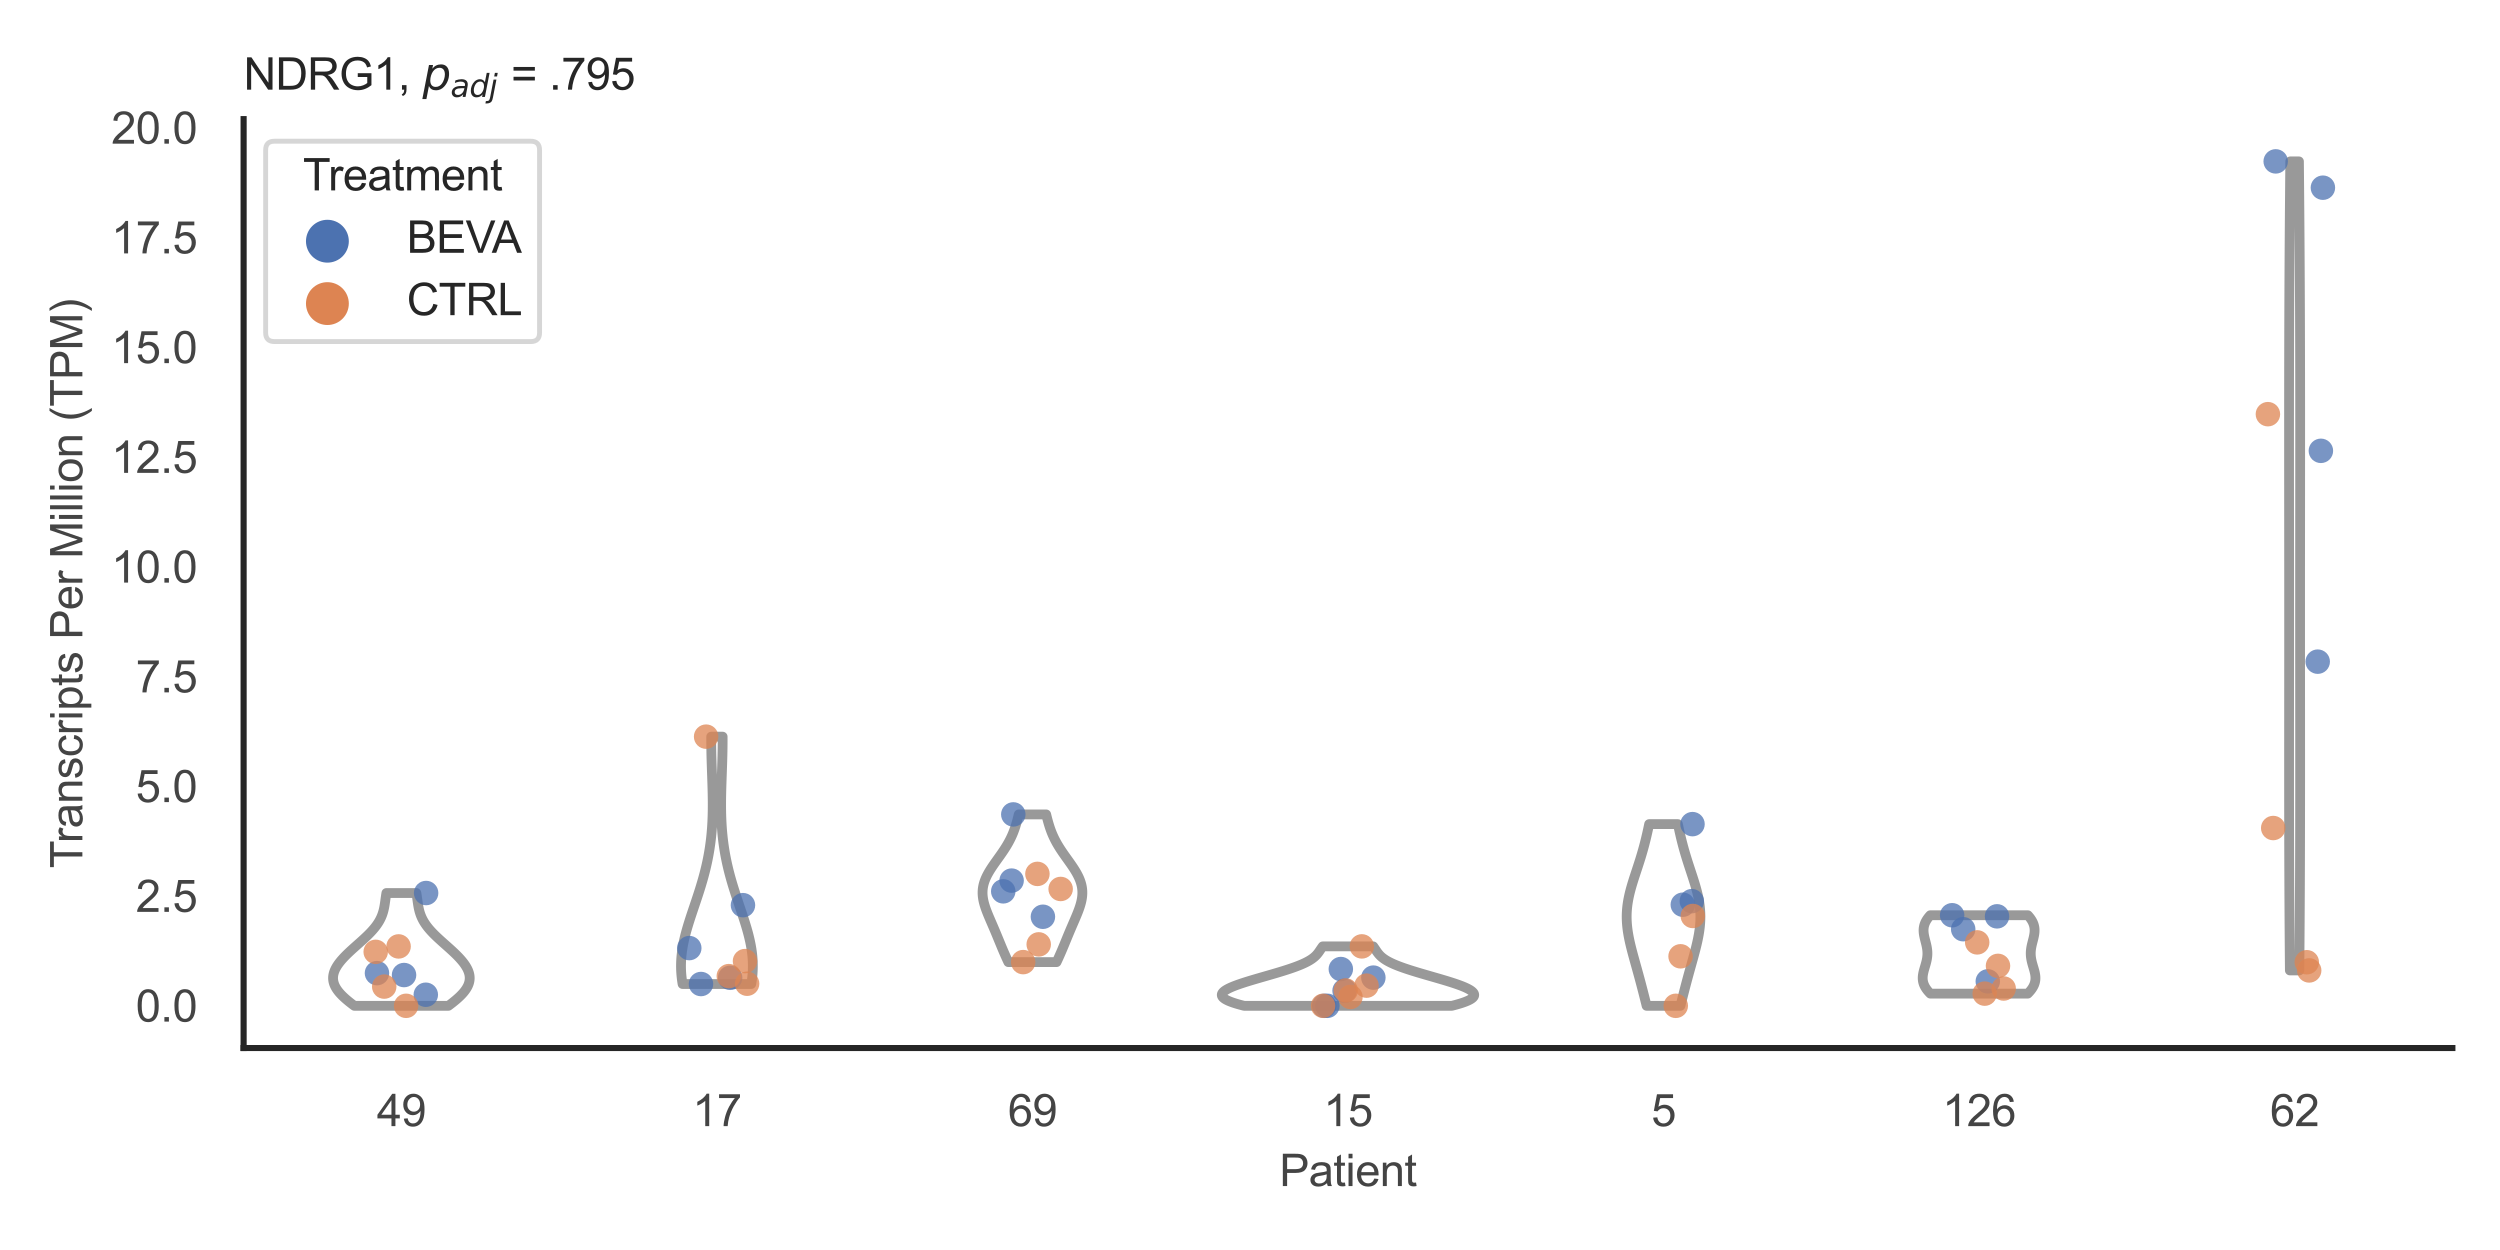 <?xml version="1.0" encoding="utf-8" standalone="no"?>
<!DOCTYPE svg PUBLIC "-//W3C//DTD SVG 1.1//EN"
  "http://www.w3.org/Graphics/SVG/1.1/DTD/svg11.dtd">
<svg xmlns:xlink="http://www.w3.org/1999/xlink" width="510.236pt" height="255.118pt" viewBox="0 0 510.236 255.118" xmlns="http://www.w3.org/2000/svg" version="1.1">
 <defs>
  <style type="text/css">*{stroke-linejoin: round; stroke-linecap: butt}</style>
 </defs>
 <g id="figure_1">
  <g id="patch_1">
   <path d="M 0 255.118 
L 510.236 255.118 
L 510.236 0 
L 0 0 
z
" style="fill: #ffffff"/>
  </g>
  <g id="axes_1">
   <g id="patch_2">
    <path d="M 49.72 213.898 
L 500.516 213.898 
L 500.516 24.32 
L 49.72 24.32 
z
" style="fill: #ffffff"/>
   </g>
   <g id="matplotlib.axis_1">
    <g id="xtick_1">
     <g id="text_1">
      <!-- 49 -->
      <g style="fill: #444444" transform="translate(76.915 229.84)scale(0.09 -0.09)">
       <defs>
        <path id="ArialMT-34" d="M 2069 0 
L 2069 1097 
L 81 1097 
L 81 1613 
L 2172 4581 
L 2631 4581 
L 2631 1613 
L 3250 1613 
L 3250 1097 
L 2631 1097 
L 2631 0 
L 2069 0 
z
M 2069 1613 
L 2069 3678 
L 634 1613 
L 2069 1613 
z
" transform="scale(0.016)"/>
        <path id="ArialMT-39" d="M 350 1059 
L 891 1109 
Q 959 728 1153 556 
Q 1347 384 1650 384 
Q 1909 384 2104 503 
Q 2300 622 2425 820 
Q 2550 1019 2634 1356 
Q 2719 1694 2719 2044 
Q 2719 2081 2716 2156 
Q 2547 1888 2255 1720 
Q 1963 1553 1622 1553 
Q 1053 1553 659 1965 
Q 266 2378 266 3053 
Q 266 3750 677 4175 
Q 1088 4600 1706 4600 
Q 2153 4600 2523 4359 
Q 2894 4119 3086 3673 
Q 3278 3228 3278 2384 
Q 3278 1506 3087 986 
Q 2897 466 2520 194 
Q 2144 -78 1638 -78 
Q 1100 -78 759 220 
Q 419 519 350 1059 
z
M 2653 3081 
Q 2653 3566 2395 3850 
Q 2138 4134 1775 4134 
Q 1400 4134 1122 3828 
Q 844 3522 844 3034 
Q 844 2597 1108 2323 
Q 1372 2050 1759 2050 
Q 2150 2050 2401 2323 
Q 2653 2597 2653 3081 
z
" transform="scale(0.016)"/>
       </defs>
       <use xlink:href="#ArialMT-34"/>
       <use xlink:href="#ArialMT-39" x="55.615"/>
      </g>
     </g>
    </g>
    <g id="xtick_2">
     <g id="text_2">
      <!-- 17 -->
      <g style="fill: #444444" transform="translate(141.314 229.84)scale(0.09 -0.09)">
       <defs>
        <path id="ArialMT-31" d="M 2384 0 
L 1822 0 
L 1822 3584 
Q 1619 3391 1289 3197 
Q 959 3003 697 2906 
L 697 3450 
Q 1169 3672 1522 3987 
Q 1875 4303 2022 4600 
L 2384 4600 
L 2384 0 
z
" transform="scale(0.016)"/>
        <path id="ArialMT-37" d="M 303 3981 
L 303 4522 
L 3269 4522 
L 3269 4084 
Q 2831 3619 2401 2847 
Q 1972 2075 1738 1259 
Q 1569 684 1522 0 
L 944 0 
Q 953 541 1156 1306 
Q 1359 2072 1739 2783 
Q 2119 3494 2547 3981 
L 303 3981 
z
" transform="scale(0.016)"/>
       </defs>
       <use xlink:href="#ArialMT-31"/>
       <use xlink:href="#ArialMT-37" x="55.615"/>
      </g>
     </g>
    </g>
    <g id="xtick_3">
     <g id="text_3">
      <!-- 69 -->
      <g style="fill: #444444" transform="translate(205.714 229.84)scale(0.09 -0.09)">
       <defs>
        <path id="ArialMT-36" d="M 3184 3459 
L 2625 3416 
Q 2550 3747 2413 3897 
Q 2184 4138 1850 4138 
Q 1581 4138 1378 3988 
Q 1113 3794 959 3422 
Q 806 3050 800 2363 
Q 1003 2672 1297 2822 
Q 1591 2972 1913 2972 
Q 2475 2972 2870 2558 
Q 3266 2144 3266 1488 
Q 3266 1056 3080 686 
Q 2894 316 2569 119 
Q 2244 -78 1831 -78 
Q 1128 -78 684 439 
Q 241 956 241 2144 
Q 241 3472 731 4075 
Q 1159 4600 1884 4600 
Q 2425 4600 2770 4297 
Q 3116 3994 3184 3459 
z
M 888 1484 
Q 888 1194 1011 928 
Q 1134 663 1356 523 
Q 1578 384 1822 384 
Q 2178 384 2434 671 
Q 2691 959 2691 1453 
Q 2691 1928 2437 2201 
Q 2184 2475 1800 2475 
Q 1419 2475 1153 2201 
Q 888 1928 888 1484 
z
" transform="scale(0.016)"/>
       </defs>
       <use xlink:href="#ArialMT-36"/>
       <use xlink:href="#ArialMT-39" x="55.615"/>
      </g>
     </g>
    </g>
    <g id="xtick_4">
     <g id="text_4">
      <!-- 15 -->
      <g style="fill: #444444" transform="translate(270.113 229.84)scale(0.09 -0.09)">
       <defs>
        <path id="ArialMT-35" d="M 266 1200 
L 856 1250 
Q 922 819 1161 601 
Q 1400 384 1738 384 
Q 2144 384 2425 690 
Q 2706 997 2706 1503 
Q 2706 1984 2436 2262 
Q 2166 2541 1728 2541 
Q 1456 2541 1237 2417 
Q 1019 2294 894 2097 
L 366 2166 
L 809 4519 
L 3088 4519 
L 3088 3981 
L 1259 3981 
L 1013 2750 
Q 1425 3038 1878 3038 
Q 2478 3038 2890 2622 
Q 3303 2206 3303 1553 
Q 3303 931 2941 478 
Q 2500 -78 1738 -78 
Q 1113 -78 717 272 
Q 322 622 266 1200 
z
" transform="scale(0.016)"/>
       </defs>
       <use xlink:href="#ArialMT-31"/>
       <use xlink:href="#ArialMT-35" x="55.615"/>
      </g>
     </g>
    </g>
    <g id="xtick_5">
     <g id="text_5">
      <!-- 5 -->
      <g style="fill: #444444" transform="translate(337.015 229.84)scale(0.09 -0.09)">
       <use xlink:href="#ArialMT-35"/>
      </g>
     </g>
    </g>
    <g id="xtick_6">
     <g id="text_6">
      <!-- 126 -->
      <g style="fill: #444444" transform="translate(396.41 229.84)scale(0.09 -0.09)">
       <defs>
        <path id="ArialMT-32" d="M 3222 541 
L 3222 0 
L 194 0 
Q 188 203 259 391 
Q 375 700 629 1000 
Q 884 1300 1366 1694 
Q 2113 2306 2375 2664 
Q 2638 3022 2638 3341 
Q 2638 3675 2398 3904 
Q 2159 4134 1775 4134 
Q 1369 4134 1125 3890 
Q 881 3647 878 3216 
L 300 3275 
Q 359 3922 746 4261 
Q 1134 4600 1788 4600 
Q 2447 4600 2831 4234 
Q 3216 3869 3216 3328 
Q 3216 3053 3103 2787 
Q 2991 2522 2730 2228 
Q 2469 1934 1863 1422 
Q 1356 997 1212 845 
Q 1069 694 975 541 
L 3222 541 
z
" transform="scale(0.016)"/>
       </defs>
       <use xlink:href="#ArialMT-31"/>
       <use xlink:href="#ArialMT-32" x="55.615"/>
       <use xlink:href="#ArialMT-36" x="111.23"/>
      </g>
     </g>
    </g>
    <g id="xtick_7">
     <g id="text_7">
      <!-- 62 -->
      <g style="fill: #444444" transform="translate(463.312 229.84)scale(0.09 -0.09)">
       <use xlink:href="#ArialMT-36"/>
       <use xlink:href="#ArialMT-32" x="55.615"/>
      </g>
     </g>
    </g>
    <g id="text_8">
     <!-- Patient -->
     <g style="fill: #444444" transform="translate(261.109 242.071)scale(0.09 -0.09)">
      <defs>
       <path id="ArialMT-50" d="M 494 0 
L 494 4581 
L 2222 4581 
Q 2678 4581 2919 4538 
Q 3256 4481 3484 4323 
Q 3713 4166 3852 3881 
Q 3991 3597 3991 3256 
Q 3991 2672 3619 2267 
Q 3247 1863 2275 1863 
L 1100 1863 
L 1100 0 
L 494 0 
z
M 1100 2403 
L 2284 2403 
Q 2872 2403 3119 2622 
Q 3366 2841 3366 3238 
Q 3366 3525 3220 3729 
Q 3075 3934 2838 4000 
Q 2684 4041 2272 4041 
L 1100 4041 
L 1100 2403 
z
" transform="scale(0.016)"/>
       <path id="ArialMT-61" d="M 2588 409 
Q 2275 144 1986 34 
Q 1697 -75 1366 -75 
Q 819 -75 525 192 
Q 231 459 231 875 
Q 231 1119 342 1320 
Q 453 1522 633 1644 
Q 813 1766 1038 1828 
Q 1203 1872 1538 1913 
Q 2219 1994 2541 2106 
Q 2544 2222 2544 2253 
Q 2544 2597 2384 2738 
Q 2169 2928 1744 2928 
Q 1347 2928 1158 2789 
Q 969 2650 878 2297 
L 328 2372 
Q 403 2725 575 2942 
Q 747 3159 1072 3276 
Q 1397 3394 1825 3394 
Q 2250 3394 2515 3294 
Q 2781 3194 2906 3042 
Q 3031 2891 3081 2659 
Q 3109 2516 3109 2141 
L 3109 1391 
Q 3109 606 3145 398 
Q 3181 191 3288 0 
L 2700 0 
Q 2613 175 2588 409 
z
M 2541 1666 
Q 2234 1541 1622 1453 
Q 1275 1403 1131 1340 
Q 988 1278 909 1158 
Q 831 1038 831 891 
Q 831 666 1001 516 
Q 1172 366 1500 366 
Q 1825 366 2078 508 
Q 2331 650 2450 897 
Q 2541 1088 2541 1459 
L 2541 1666 
z
" transform="scale(0.016)"/>
       <path id="ArialMT-74" d="M 1650 503 
L 1731 6 
Q 1494 -44 1306 -44 
Q 1000 -44 831 53 
Q 663 150 594 308 
Q 525 466 525 972 
L 525 2881 
L 113 2881 
L 113 3319 
L 525 3319 
L 525 4141 
L 1084 4478 
L 1084 3319 
L 1650 3319 
L 1650 2881 
L 1084 2881 
L 1084 941 
Q 1084 700 1114 631 
Q 1144 563 1211 522 
Q 1278 481 1403 481 
Q 1497 481 1650 503 
z
" transform="scale(0.016)"/>
       <path id="ArialMT-69" d="M 425 3934 
L 425 4581 
L 988 4581 
L 988 3934 
L 425 3934 
z
M 425 0 
L 425 3319 
L 988 3319 
L 988 0 
L 425 0 
z
" transform="scale(0.016)"/>
       <path id="ArialMT-65" d="M 2694 1069 
L 3275 997 
Q 3138 488 2766 206 
Q 2394 -75 1816 -75 
Q 1088 -75 661 373 
Q 234 822 234 1631 
Q 234 2469 665 2931 
Q 1097 3394 1784 3394 
Q 2450 3394 2872 2941 
Q 3294 2488 3294 1666 
Q 3294 1616 3291 1516 
L 816 1516 
Q 847 969 1125 678 
Q 1403 388 1819 388 
Q 2128 388 2347 550 
Q 2566 713 2694 1069 
z
M 847 1978 
L 2700 1978 
Q 2663 2397 2488 2606 
Q 2219 2931 1791 2931 
Q 1403 2931 1139 2672 
Q 875 2413 847 1978 
z
" transform="scale(0.016)"/>
       <path id="ArialMT-6e" d="M 422 0 
L 422 3319 
L 928 3319 
L 928 2847 
Q 1294 3394 1984 3394 
Q 2284 3394 2536 3286 
Q 2788 3178 2913 3003 
Q 3038 2828 3088 2588 
Q 3119 2431 3119 2041 
L 3119 0 
L 2556 0 
L 2556 2019 
Q 2556 2363 2490 2533 
Q 2425 2703 2258 2804 
Q 2091 2906 1866 2906 
Q 1506 2906 1245 2678 
Q 984 2450 984 1813 
L 984 0 
L 422 0 
z
" transform="scale(0.016)"/>
      </defs>
      <use xlink:href="#ArialMT-50"/>
      <use xlink:href="#ArialMT-61" x="66.699"/>
      <use xlink:href="#ArialMT-74" x="122.314"/>
      <use xlink:href="#ArialMT-69" x="150.098"/>
      <use xlink:href="#ArialMT-65" x="172.314"/>
      <use xlink:href="#ArialMT-6e" x="227.93"/>
      <use xlink:href="#ArialMT-74" x="283.545"/>
     </g>
    </g>
   </g>
   <g id="matplotlib.axis_2">
    <g id="ytick_1">
     <g id="text_9">
      <!-- 0.0 -->
      <g style="fill: #444444" transform="translate(27.71 208.502)scale(0.09 -0.09)">
       <defs>
        <path id="ArialMT-30" d="M 266 2259 
Q 266 3072 433 3567 
Q 600 4063 929 4331 
Q 1259 4600 1759 4600 
Q 2128 4600 2406 4451 
Q 2684 4303 2865 4023 
Q 3047 3744 3150 3342 
Q 3253 2941 3253 2259 
Q 3253 1453 3087 958 
Q 2922 463 2592 192 
Q 2263 -78 1759 -78 
Q 1097 -78 719 397 
Q 266 969 266 2259 
z
M 844 2259 
Q 844 1131 1108 757 
Q 1372 384 1759 384 
Q 2147 384 2411 759 
Q 2675 1134 2675 2259 
Q 2675 3391 2411 3762 
Q 2147 4134 1753 4134 
Q 1366 4134 1134 3806 
Q 844 3388 844 2259 
z
" transform="scale(0.016)"/>
        <path id="ArialMT-2e" d="M 581 0 
L 581 641 
L 1222 641 
L 1222 0 
L 581 0 
z
" transform="scale(0.016)"/>
       </defs>
       <use xlink:href="#ArialMT-30"/>
       <use xlink:href="#ArialMT-2e" x="55.615"/>
       <use xlink:href="#ArialMT-30" x="83.398"/>
      </g>
     </g>
    </g>
    <g id="ytick_2">
     <g id="text_10">
      <!-- 2.5 -->
      <g style="fill: #444444" transform="translate(27.71 186.104)scale(0.09 -0.09)">
       <use xlink:href="#ArialMT-32"/>
       <use xlink:href="#ArialMT-2e" x="55.615"/>
       <use xlink:href="#ArialMT-35" x="83.398"/>
      </g>
     </g>
    </g>
    <g id="ytick_3">
     <g id="text_11">
      <!-- 5.0 -->
      <g style="fill: #444444" transform="translate(27.71 163.706)scale(0.09 -0.09)">
       <use xlink:href="#ArialMT-35"/>
       <use xlink:href="#ArialMT-2e" x="55.615"/>
       <use xlink:href="#ArialMT-30" x="83.398"/>
      </g>
     </g>
    </g>
    <g id="ytick_4">
     <g id="text_12">
      <!-- 7.5 -->
      <g style="fill: #444444" transform="translate(27.71 141.309)scale(0.09 -0.09)">
       <use xlink:href="#ArialMT-37"/>
       <use xlink:href="#ArialMT-2e" x="55.615"/>
       <use xlink:href="#ArialMT-35" x="83.398"/>
      </g>
     </g>
    </g>
    <g id="ytick_5">
     <g id="text_13">
      <!-- 10.0 -->
      <g style="fill: #444444" transform="translate(22.705 118.911)scale(0.09 -0.09)">
       <use xlink:href="#ArialMT-31"/>
       <use xlink:href="#ArialMT-30" x="55.615"/>
       <use xlink:href="#ArialMT-2e" x="111.23"/>
       <use xlink:href="#ArialMT-30" x="139.014"/>
      </g>
     </g>
    </g>
    <g id="ytick_6">
     <g id="text_14">
      <!-- 12.5 -->
      <g style="fill: #444444" transform="translate(22.705 96.513)scale(0.09 -0.09)">
       <use xlink:href="#ArialMT-31"/>
       <use xlink:href="#ArialMT-32" x="55.615"/>
       <use xlink:href="#ArialMT-2e" x="111.23"/>
       <use xlink:href="#ArialMT-35" x="139.014"/>
      </g>
     </g>
    </g>
    <g id="ytick_7">
     <g id="text_15">
      <!-- 15.0 -->
      <g style="fill: #444444" transform="translate(22.705 74.115)scale(0.09 -0.09)">
       <use xlink:href="#ArialMT-31"/>
       <use xlink:href="#ArialMT-35" x="55.615"/>
       <use xlink:href="#ArialMT-2e" x="111.23"/>
       <use xlink:href="#ArialMT-30" x="139.014"/>
      </g>
     </g>
    </g>
    <g id="ytick_8">
     <g id="text_16">
      <!-- 17.5 -->
      <g style="fill: #444444" transform="translate(22.705 51.718)scale(0.09 -0.09)">
       <use xlink:href="#ArialMT-31"/>
       <use xlink:href="#ArialMT-37" x="55.615"/>
       <use xlink:href="#ArialMT-2e" x="111.23"/>
       <use xlink:href="#ArialMT-35" x="139.014"/>
      </g>
     </g>
    </g>
    <g id="ytick_9">
     <g id="text_17">
      <!-- 20.0 -->
      <g style="fill: #444444" transform="translate(22.705 29.32)scale(0.09 -0.09)">
       <use xlink:href="#ArialMT-32"/>
       <use xlink:href="#ArialMT-30" x="55.615"/>
       <use xlink:href="#ArialMT-2e" x="111.23"/>
       <use xlink:href="#ArialMT-30" x="139.014"/>
      </g>
     </g>
    </g>
    <g id="text_18">
     <!-- Transcripts Per Million (TPM) -->
     <g style="fill: #444444" transform="translate(16.811 177.194)rotate(-90)scale(0.09 -0.09)">
      <defs>
       <path id="ArialMT-54" d="M 1659 0 
L 1659 4041 
L 150 4041 
L 150 4581 
L 3781 4581 
L 3781 4041 
L 2266 4041 
L 2266 0 
L 1659 0 
z
" transform="scale(0.016)"/>
       <path id="ArialMT-72" d="M 416 0 
L 416 3319 
L 922 3319 
L 922 2816 
Q 1116 3169 1280 3281 
Q 1444 3394 1641 3394 
Q 1925 3394 2219 3213 
L 2025 2691 
Q 1819 2813 1613 2813 
Q 1428 2813 1281 2702 
Q 1134 2591 1072 2394 
Q 978 2094 978 1738 
L 978 0 
L 416 0 
z
" transform="scale(0.016)"/>
       <path id="ArialMT-73" d="M 197 991 
L 753 1078 
Q 800 744 1014 566 
Q 1228 388 1613 388 
Q 2000 388 2187 545 
Q 2375 703 2375 916 
Q 2375 1106 2209 1216 
Q 2094 1291 1634 1406 
Q 1016 1563 777 1677 
Q 538 1791 414 1992 
Q 291 2194 291 2438 
Q 291 2659 392 2848 
Q 494 3038 669 3163 
Q 800 3259 1026 3326 
Q 1253 3394 1513 3394 
Q 1903 3394 2198 3281 
Q 2494 3169 2634 2976 
Q 2775 2784 2828 2463 
L 2278 2388 
Q 2241 2644 2061 2787 
Q 1881 2931 1553 2931 
Q 1166 2931 1000 2803 
Q 834 2675 834 2503 
Q 834 2394 903 2306 
Q 972 2216 1119 2156 
Q 1203 2125 1616 2013 
Q 2213 1853 2448 1751 
Q 2684 1650 2818 1456 
Q 2953 1263 2953 975 
Q 2953 694 2789 445 
Q 2625 197 2315 61 
Q 2006 -75 1616 -75 
Q 969 -75 630 194 
Q 291 463 197 991 
z
" transform="scale(0.016)"/>
       <path id="ArialMT-63" d="M 2588 1216 
L 3141 1144 
Q 3050 572 2676 248 
Q 2303 -75 1759 -75 
Q 1078 -75 664 370 
Q 250 816 250 1647 
Q 250 2184 428 2587 
Q 606 2991 970 3192 
Q 1334 3394 1763 3394 
Q 2303 3394 2647 3120 
Q 2991 2847 3088 2344 
L 2541 2259 
Q 2463 2594 2264 2762 
Q 2066 2931 1784 2931 
Q 1359 2931 1093 2626 
Q 828 2322 828 1663 
Q 828 994 1084 691 
Q 1341 388 1753 388 
Q 2084 388 2306 591 
Q 2528 794 2588 1216 
z
" transform="scale(0.016)"/>
       <path id="ArialMT-70" d="M 422 -1272 
L 422 3319 
L 934 3319 
L 934 2888 
Q 1116 3141 1344 3267 
Q 1572 3394 1897 3394 
Q 2322 3394 2647 3175 
Q 2972 2956 3137 2557 
Q 3303 2159 3303 1684 
Q 3303 1175 3120 767 
Q 2938 359 2589 142 
Q 2241 -75 1856 -75 
Q 1575 -75 1351 44 
Q 1128 163 984 344 
L 984 -1272 
L 422 -1272 
z
M 931 1641 
Q 931 1000 1190 694 
Q 1450 388 1819 388 
Q 2194 388 2461 705 
Q 2728 1022 2728 1688 
Q 2728 2322 2467 2637 
Q 2206 2953 1844 2953 
Q 1484 2953 1207 2617 
Q 931 2281 931 1641 
z
" transform="scale(0.016)"/>
       <path id="ArialMT-20" transform="scale(0.016)"/>
       <path id="ArialMT-4d" d="M 475 0 
L 475 4581 
L 1388 4581 
L 2472 1338 
Q 2622 884 2691 659 
Q 2769 909 2934 1394 
L 4031 4581 
L 4847 4581 
L 4847 0 
L 4263 0 
L 4263 3834 
L 2931 0 
L 2384 0 
L 1059 3900 
L 1059 0 
L 475 0 
z
" transform="scale(0.016)"/>
       <path id="ArialMT-6c" d="M 409 0 
L 409 4581 
L 972 4581 
L 972 0 
L 409 0 
z
" transform="scale(0.016)"/>
       <path id="ArialMT-6f" d="M 213 1659 
Q 213 2581 725 3025 
Q 1153 3394 1769 3394 
Q 2453 3394 2887 2945 
Q 3322 2497 3322 1706 
Q 3322 1066 3130 698 
Q 2938 331 2570 128 
Q 2203 -75 1769 -75 
Q 1072 -75 642 372 
Q 213 819 213 1659 
z
M 791 1659 
Q 791 1022 1069 705 
Q 1347 388 1769 388 
Q 2188 388 2466 706 
Q 2744 1025 2744 1678 
Q 2744 2294 2464 2611 
Q 2184 2928 1769 2928 
Q 1347 2928 1069 2612 
Q 791 2297 791 1659 
z
" transform="scale(0.016)"/>
       <path id="ArialMT-28" d="M 1497 -1347 
Q 1031 -759 709 28 
Q 388 816 388 1659 
Q 388 2403 628 3084 
Q 909 3875 1497 4659 
L 1900 4659 
Q 1522 4009 1400 3731 
Q 1209 3300 1100 2831 
Q 966 2247 966 1656 
Q 966 153 1900 -1347 
L 1497 -1347 
z
" transform="scale(0.016)"/>
       <path id="ArialMT-29" d="M 791 -1347 
L 388 -1347 
Q 1322 153 1322 1656 
Q 1322 2244 1188 2822 
Q 1081 3291 891 3722 
Q 769 4003 388 4659 
L 791 4659 
Q 1378 3875 1659 3084 
Q 1900 2403 1900 1659 
Q 1900 816 1576 28 
Q 1253 -759 791 -1347 
z
" transform="scale(0.016)"/>
      </defs>
      <use xlink:href="#ArialMT-54"/>
      <use xlink:href="#ArialMT-72" x="57.334"/>
      <use xlink:href="#ArialMT-61" x="90.635"/>
      <use xlink:href="#ArialMT-6e" x="146.25"/>
      <use xlink:href="#ArialMT-73" x="201.865"/>
      <use xlink:href="#ArialMT-63" x="251.865"/>
      <use xlink:href="#ArialMT-72" x="301.865"/>
      <use xlink:href="#ArialMT-69" x="335.166"/>
      <use xlink:href="#ArialMT-70" x="357.383"/>
      <use xlink:href="#ArialMT-74" x="412.998"/>
      <use xlink:href="#ArialMT-73" x="440.781"/>
      <use xlink:href="#ArialMT-20" x="490.781"/>
      <use xlink:href="#ArialMT-50" x="518.564"/>
      <use xlink:href="#ArialMT-65" x="585.264"/>
      <use xlink:href="#ArialMT-72" x="640.879"/>
      <use xlink:href="#ArialMT-20" x="674.18"/>
      <use xlink:href="#ArialMT-4d" x="701.963"/>
      <use xlink:href="#ArialMT-69" x="785.264"/>
      <use xlink:href="#ArialMT-6c" x="807.48"/>
      <use xlink:href="#ArialMT-6c" x="829.697"/>
      <use xlink:href="#ArialMT-69" x="851.914"/>
      <use xlink:href="#ArialMT-6f" x="874.131"/>
      <use xlink:href="#ArialMT-6e" x="929.746"/>
      <use xlink:href="#ArialMT-20" x="985.361"/>
      <use xlink:href="#ArialMT-28" x="1013.145"/>
      <use xlink:href="#ArialMT-54" x="1046.445"/>
      <use xlink:href="#ArialMT-50" x="1107.529"/>
      <use xlink:href="#ArialMT-4d" x="1174.229"/>
      <use xlink:href="#ArialMT-29" x="1257.529"/>
     </g>
    </g>
   </g>
   <g id="PolyCollection_1">
    <defs>
     <path id="mf471f210fb" d="M 91.52 -49.837 
L 72.319 -49.837 
L 72.01 -50.07 
L 71.707 -50.302 
L 71.411 -50.535 
L 71.122 -50.767 
L 70.842 -51 
L 70.571 -51.232 
L 70.31 -51.465 
L 70.06 -51.697 
L 69.821 -51.93 
L 69.596 -52.163 
L 69.383 -52.395 
L 69.183 -52.628 
L 68.998 -52.86 
L 68.827 -53.093 
L 68.671 -53.325 
L 68.531 -53.558 
L 68.406 -53.79 
L 68.296 -54.023 
L 68.203 -54.255 
L 68.126 -54.488 
L 68.064 -54.72 
L 68.019 -54.953 
L 67.989 -55.185 
L 67.976 -55.418 
L 67.978 -55.651 
L 67.995 -55.883 
L 68.028 -56.116 
L 68.076 -56.348 
L 68.138 -56.581 
L 68.214 -56.813 
L 68.305 -57.046 
L 68.408 -57.278 
L 68.525 -57.511 
L 68.654 -57.743 
L 68.795 -57.976 
L 68.948 -58.208 
L 69.112 -58.441 
L 69.287 -58.673 
L 69.471 -58.906 
L 69.665 -59.139 
L 69.868 -59.371 
L 70.079 -59.604 
L 70.298 -59.836 
L 70.525 -60.069 
L 70.757 -60.301 
L 70.996 -60.534 
L 71.24 -60.766 
L 71.488 -60.999 
L 71.741 -61.231 
L 71.996 -61.464 
L 72.255 -61.696 
L 72.515 -61.929 
L 72.776 -62.161 
L 73.038 -62.394 
L 73.299 -62.626 
L 73.56 -62.859 
L 73.819 -63.092 
L 74.075 -63.324 
L 74.328 -63.557 
L 74.577 -63.789 
L 74.822 -64.022 
L 75.062 -64.254 
L 75.296 -64.487 
L 75.523 -64.719 
L 75.744 -64.952 
L 75.957 -65.184 
L 76.162 -65.417 
L 76.359 -65.649 
L 76.547 -65.882 
L 76.727 -66.114 
L 76.897 -66.347 
L 77.058 -66.58 
L 77.209 -66.812 
L 77.351 -67.045 
L 77.484 -67.277 
L 77.607 -67.51 
L 77.721 -67.742 
L 77.826 -67.975 
L 77.923 -68.207 
L 78.011 -68.44 
L 78.092 -68.672 
L 78.165 -68.905 
L 78.232 -69.137 
L 78.292 -69.37 
L 78.346 -69.602 
L 78.396 -69.835 
L 78.44 -70.068 
L 78.482 -70.3 
L 78.519 -70.533 
L 78.555 -70.765 
L 78.588 -70.998 
L 78.621 -71.23 
L 78.652 -71.463 
L 78.684 -71.695 
L 78.716 -71.928 
L 78.749 -72.16 
L 78.784 -72.393 
L 78.82 -72.625 
L 78.858 -72.858 
L 84.981 -72.858 
L 84.981 -72.858 
L 85.02 -72.625 
L 85.056 -72.393 
L 85.09 -72.16 
L 85.123 -71.928 
L 85.155 -71.695 
L 85.187 -71.463 
L 85.219 -71.23 
L 85.251 -70.998 
L 85.285 -70.765 
L 85.32 -70.533 
L 85.358 -70.3 
L 85.399 -70.068 
L 85.444 -69.835 
L 85.493 -69.602 
L 85.548 -69.37 
L 85.608 -69.137 
L 85.674 -68.905 
L 85.748 -68.672 
L 85.828 -68.44 
L 85.917 -68.207 
L 86.013 -67.975 
L 86.118 -67.742 
L 86.233 -67.51 
L 86.356 -67.277 
L 86.488 -67.045 
L 86.63 -66.812 
L 86.782 -66.58 
L 86.943 -66.347 
L 87.113 -66.114 
L 87.292 -65.882 
L 87.48 -65.649 
L 87.677 -65.417 
L 87.883 -65.184 
L 88.096 -64.952 
L 88.316 -64.719 
L 88.544 -64.487 
L 88.778 -64.254 
L 89.017 -64.022 
L 89.262 -63.789 
L 89.511 -63.557 
L 89.765 -63.324 
L 90.021 -63.092 
L 90.28 -62.859 
L 90.54 -62.626 
L 90.802 -62.394 
L 91.063 -62.161 
L 91.325 -61.929 
L 91.585 -61.696 
L 91.843 -61.464 
L 92.099 -61.231 
L 92.351 -60.999 
L 92.6 -60.766 
L 92.844 -60.534 
L 93.082 -60.301 
L 93.315 -60.069 
L 93.541 -59.836 
L 93.76 -59.604 
L 93.971 -59.371 
L 94.174 -59.139 
L 94.368 -58.906 
L 94.553 -58.673 
L 94.727 -58.441 
L 94.891 -58.208 
L 95.044 -57.976 
L 95.185 -57.743 
L 95.315 -57.511 
L 95.431 -57.278 
L 95.535 -57.046 
L 95.625 -56.813 
L 95.702 -56.581 
L 95.764 -56.348 
L 95.811 -56.116 
L 95.844 -55.883 
L 95.862 -55.651 
L 95.864 -55.418 
L 95.85 -55.185 
L 95.821 -54.953 
L 95.775 -54.72 
L 95.714 -54.488 
L 95.637 -54.255 
L 95.543 -54.023 
L 95.434 -53.79 
L 95.309 -53.558 
L 95.168 -53.325 
L 95.012 -53.093 
L 94.842 -52.86 
L 94.656 -52.628 
L 94.457 -52.395 
L 94.244 -52.163 
L 94.018 -51.93 
L 93.78 -51.697 
L 93.53 -51.465 
L 93.269 -51.232 
L 92.998 -51 
L 92.717 -50.767 
L 92.429 -50.535 
L 92.132 -50.302 
L 91.829 -50.07 
L 91.52 -49.837 
z
" style="stroke: #999999; stroke-width: 2"/>
    </defs>
    <g clip-path="url(#pf072b4e07e)">
     <use xlink:href="#mf471f210fb" x="0" y="255.118" style="fill: #ffffff; stroke: #999999; stroke-width: 2"/>
    </g>
   </g>
   <g id="PolyCollection_2">
    <defs>
     <path id="m197ccea3b9" d="M 153.331 -54.285 
L 139.308 -54.285 
L 139.226 -54.795 
L 139.156 -55.305 
L 139.098 -55.815 
L 139.052 -56.325 
L 139.018 -56.835 
L 138.997 -57.345 
L 138.988 -57.855 
L 138.992 -58.365 
L 139.008 -58.874 
L 139.036 -59.384 
L 139.077 -59.894 
L 139.129 -60.404 
L 139.192 -60.914 
L 139.267 -61.424 
L 139.352 -61.934 
L 139.447 -62.444 
L 139.551 -62.954 
L 139.665 -63.464 
L 139.787 -63.974 
L 139.917 -64.484 
L 140.054 -64.994 
L 140.197 -65.504 
L 140.347 -66.014 
L 140.501 -66.524 
L 140.66 -67.034 
L 140.823 -67.544 
L 140.988 -68.054 
L 141.157 -68.564 
L 141.327 -69.074 
L 141.498 -69.584 
L 141.67 -70.094 
L 141.842 -70.604 
L 142.014 -71.114 
L 142.184 -71.624 
L 142.353 -72.134 
L 142.52 -72.644 
L 142.684 -73.154 
L 142.846 -73.663 
L 143.004 -74.173 
L 143.158 -74.683 
L 143.309 -75.193 
L 143.455 -75.703 
L 143.597 -76.213 
L 143.734 -76.723 
L 143.867 -77.233 
L 143.994 -77.743 
L 144.116 -78.253 
L 144.232 -78.763 
L 144.344 -79.273 
L 144.449 -79.783 
L 144.549 -80.293 
L 144.644 -80.803 
L 144.732 -81.313 
L 144.816 -81.823 
L 144.893 -82.333 
L 144.966 -82.843 
L 145.032 -83.353 
L 145.094 -83.863 
L 145.15 -84.373 
L 145.201 -84.883 
L 145.246 -85.393 
L 145.287 -85.903 
L 145.323 -86.413 
L 145.355 -86.923 
L 145.382 -87.433 
L 145.404 -87.943 
L 145.423 -88.452 
L 145.437 -88.962 
L 145.448 -89.472 
L 145.455 -89.982 
L 145.459 -90.492 
L 145.46 -91.002 
L 145.458 -91.512 
L 145.453 -92.022 
L 145.446 -92.532 
L 145.437 -93.042 
L 145.426 -93.552 
L 145.413 -94.062 
L 145.399 -94.572 
L 145.383 -95.082 
L 145.367 -95.592 
L 145.349 -96.102 
L 145.332 -96.612 
L 145.314 -97.122 
L 145.296 -97.632 
L 145.278 -98.142 
L 145.261 -98.652 
L 145.244 -99.162 
L 145.229 -99.672 
L 145.214 -100.182 
L 145.2 -100.692 
L 145.188 -101.202 
L 145.178 -101.712 
L 145.169 -102.222 
L 145.162 -102.732 
L 145.156 -103.241 
L 145.153 -103.751 
L 145.152 -104.261 
L 145.152 -104.771 
L 147.486 -104.771 
L 147.486 -104.771 
L 147.487 -104.261 
L 147.485 -103.751 
L 147.482 -103.241 
L 147.477 -102.732 
L 147.47 -102.222 
L 147.461 -101.712 
L 147.45 -101.202 
L 147.438 -100.692 
L 147.424 -100.182 
L 147.41 -99.672 
L 147.394 -99.162 
L 147.377 -98.652 
L 147.36 -98.142 
L 147.343 -97.632 
L 147.325 -97.122 
L 147.307 -96.612 
L 147.289 -96.102 
L 147.272 -95.592 
L 147.255 -95.082 
L 147.24 -94.572 
L 147.225 -94.062 
L 147.213 -93.552 
L 147.201 -93.042 
L 147.192 -92.532 
L 147.185 -92.022 
L 147.18 -91.512 
L 147.178 -91.002 
L 147.179 -90.492 
L 147.183 -89.982 
L 147.19 -89.472 
L 147.201 -88.962 
L 147.215 -88.452 
L 147.234 -87.943 
L 147.257 -87.433 
L 147.284 -86.923 
L 147.315 -86.413 
L 147.351 -85.903 
L 147.392 -85.393 
L 147.438 -84.883 
L 147.489 -84.373 
L 147.545 -83.863 
L 147.606 -83.353 
L 147.673 -82.843 
L 147.745 -82.333 
L 147.823 -81.823 
L 147.906 -81.313 
L 147.995 -80.803 
L 148.089 -80.293 
L 148.189 -79.783 
L 148.295 -79.273 
L 148.406 -78.763 
L 148.523 -78.253 
L 148.644 -77.743 
L 148.772 -77.233 
L 148.904 -76.723 
L 149.041 -76.213 
L 149.183 -75.703 
L 149.329 -75.193 
L 149.48 -74.683 
L 149.634 -74.173 
L 149.793 -73.663 
L 149.954 -73.154 
L 150.118 -72.644 
L 150.285 -72.134 
L 150.454 -71.624 
L 150.625 -71.114 
L 150.796 -70.604 
L 150.968 -70.094 
L 151.14 -69.584 
L 151.311 -69.074 
L 151.482 -68.564 
L 151.65 -68.054 
L 151.816 -67.544 
L 151.979 -67.034 
L 152.137 -66.524 
L 152.292 -66.014 
L 152.441 -65.504 
L 152.585 -64.994 
L 152.722 -64.484 
L 152.851 -63.974 
L 152.973 -63.464 
L 153.087 -62.954 
L 153.192 -62.444 
L 153.287 -61.934 
L 153.372 -61.424 
L 153.446 -60.914 
L 153.51 -60.404 
L 153.562 -59.894 
L 153.602 -59.384 
L 153.63 -58.874 
L 153.647 -58.365 
L 153.65 -57.855 
L 153.642 -57.345 
L 153.62 -56.835 
L 153.587 -56.325 
L 153.541 -55.815 
L 153.483 -55.305 
L 153.413 -54.795 
L 153.331 -54.285 
z
" style="stroke: #999999; stroke-width: 2"/>
    </defs>
    <g clip-path="url(#pf072b4e07e)">
     <use xlink:href="#m197ccea3b9" x="0" y="255.118" style="fill: #ffffff; stroke: #999999; stroke-width: 2"/>
    </g>
   </g>
   <g id="PolyCollection_3">
    <defs>
     <path id="mfb92f8803f" d="M 215.639 -58.756 
L 205.798 -58.756 
L 205.655 -59.06 
L 205.514 -59.365 
L 205.375 -59.669 
L 205.238 -59.974 
L 205.103 -60.278 
L 204.969 -60.583 
L 204.837 -60.887 
L 204.707 -61.192 
L 204.578 -61.496 
L 204.45 -61.801 
L 204.324 -62.105 
L 204.198 -62.41 
L 204.072 -62.714 
L 203.947 -63.019 
L 203.822 -63.323 
L 203.696 -63.628 
L 203.571 -63.932 
L 203.445 -64.237 
L 203.318 -64.541 
L 203.19 -64.846 
L 203.062 -65.15 
L 202.933 -65.455 
L 202.803 -65.759 
L 202.672 -66.064 
L 202.54 -66.368 
L 202.409 -66.673 
L 202.277 -66.977 
L 202.145 -67.282 
L 202.015 -67.586 
L 201.885 -67.891 
L 201.757 -68.195 
L 201.632 -68.5 
L 201.509 -68.804 
L 201.39 -69.109 
L 201.276 -69.413 
L 201.166 -69.718 
L 201.063 -70.022 
L 200.967 -70.327 
L 200.878 -70.631 
L 200.798 -70.936 
L 200.726 -71.24 
L 200.665 -71.545 
L 200.615 -71.849 
L 200.576 -72.154 
L 200.55 -72.458 
L 200.536 -72.763 
L 200.535 -73.067 
L 200.548 -73.372 
L 200.574 -73.676 
L 200.615 -73.981 
L 200.669 -74.285 
L 200.738 -74.59 
L 200.821 -74.894 
L 200.918 -75.199 
L 201.028 -75.503 
L 201.152 -75.808 
L 201.288 -76.112 
L 201.435 -76.417 
L 201.594 -76.721 
L 201.764 -77.026 
L 201.943 -77.33 
L 202.13 -77.635 
L 202.325 -77.939 
L 202.526 -78.244 
L 202.733 -78.548 
L 202.945 -78.853 
L 203.159 -79.157 
L 203.376 -79.462 
L 203.593 -79.766 
L 203.811 -80.071 
L 204.028 -80.375 
L 204.243 -80.68 
L 204.455 -80.984 
L 204.663 -81.289 
L 204.867 -81.593 
L 205.066 -81.898 
L 205.26 -82.202 
L 205.447 -82.507 
L 205.627 -82.811 
L 205.801 -83.116 
L 205.967 -83.42 
L 206.127 -83.725 
L 206.279 -84.029 
L 206.423 -84.334 
L 206.561 -84.638 
L 206.691 -84.943 
L 206.815 -85.247 
L 206.932 -85.552 
L 207.043 -85.856 
L 207.149 -86.161 
L 207.249 -86.465 
L 207.344 -86.77 
L 207.435 -87.074 
L 207.522 -87.379 
L 207.606 -87.683 
L 207.687 -87.988 
L 207.765 -88.292 
L 207.841 -88.597 
L 207.916 -88.901 
L 213.521 -88.901 
L 213.521 -88.901 
L 213.596 -88.597 
L 213.672 -88.292 
L 213.75 -87.988 
L 213.831 -87.683 
L 213.915 -87.379 
L 214.002 -87.074 
L 214.093 -86.77 
L 214.188 -86.465 
L 214.288 -86.161 
L 214.394 -85.856 
L 214.505 -85.552 
L 214.622 -85.247 
L 214.746 -84.943 
L 214.877 -84.638 
L 215.014 -84.334 
L 215.159 -84.029 
L 215.311 -83.725 
L 215.47 -83.42 
L 215.636 -83.116 
L 215.81 -82.811 
L 215.991 -82.507 
L 216.178 -82.202 
L 216.371 -81.898 
L 216.57 -81.593 
L 216.774 -81.289 
L 216.982 -80.984 
L 217.194 -80.68 
L 217.409 -80.375 
L 217.626 -80.071 
L 217.844 -79.766 
L 218.062 -79.462 
L 218.278 -79.157 
L 218.493 -78.853 
L 218.704 -78.548 
L 218.911 -78.244 
L 219.112 -77.939 
L 219.307 -77.635 
L 219.495 -77.33 
L 219.674 -77.026 
L 219.843 -76.721 
L 220.002 -76.417 
L 220.15 -76.112 
L 220.286 -75.808 
L 220.409 -75.503 
L 220.519 -75.199 
L 220.616 -74.894 
L 220.699 -74.59 
L 220.768 -74.285 
L 220.823 -73.981 
L 220.863 -73.676 
L 220.89 -73.372 
L 220.902 -73.067 
L 220.901 -72.763 
L 220.887 -72.458 
L 220.861 -72.154 
L 220.822 -71.849 
L 220.772 -71.545 
L 220.711 -71.24 
L 220.64 -70.936 
L 220.559 -70.631 
L 220.471 -70.327 
L 220.374 -70.022 
L 220.271 -69.718 
L 220.162 -69.413 
L 220.047 -69.109 
L 219.928 -68.804 
L 219.806 -68.5 
L 219.68 -68.195 
L 219.552 -67.891 
L 219.423 -67.586 
L 219.292 -67.282 
L 219.16 -66.977 
L 219.029 -66.673 
L 218.897 -66.368 
L 218.765 -66.064 
L 218.635 -65.759 
L 218.505 -65.455 
L 218.375 -65.15 
L 218.247 -64.846 
L 218.119 -64.541 
L 217.993 -64.237 
L 217.866 -63.932 
L 217.741 -63.628 
L 217.616 -63.323 
L 217.49 -63.019 
L 217.365 -62.714 
L 217.24 -62.41 
L 217.114 -62.105 
L 216.987 -61.801 
L 216.859 -61.496 
L 216.73 -61.192 
L 216.6 -60.887 
L 216.468 -60.583 
L 216.334 -60.278 
L 216.199 -59.974 
L 216.062 -59.669 
L 215.923 -59.365 
L 215.782 -59.06 
L 215.639 -58.756 
z
" style="stroke: #999999; stroke-width: 2"/>
    </defs>
    <g clip-path="url(#pf072b4e07e)">
     <use xlink:href="#mfb92f8803f" x="0" y="255.118" style="fill: #ffffff; stroke: #999999; stroke-width: 2"/>
    </g>
   </g>
   <g id="PolyCollection_4">
    <defs>
     <path id="mf77e95a632" d="M 296.321 -49.837 
L 253.915 -49.837 
L 253.439 -49.96 
L 252.985 -50.082 
L 252.555 -50.205 
L 252.149 -50.327 
L 251.769 -50.45 
L 251.416 -50.572 
L 251.09 -50.695 
L 250.791 -50.817 
L 250.52 -50.94 
L 250.278 -51.062 
L 250.064 -51.185 
L 249.879 -51.307 
L 249.722 -51.43 
L 249.593 -51.552 
L 249.493 -51.675 
L 249.421 -51.797 
L 249.376 -51.92 
L 249.358 -52.042 
L 249.367 -52.165 
L 249.403 -52.287 
L 249.463 -52.41 
L 249.549 -52.532 
L 249.658 -52.655 
L 249.791 -52.777 
L 249.947 -52.9 
L 250.124 -53.022 
L 250.323 -53.145 
L 250.541 -53.267 
L 250.779 -53.39 
L 251.035 -53.512 
L 251.309 -53.635 
L 251.599 -53.757 
L 251.904 -53.88 
L 252.224 -54.002 
L 252.558 -54.125 
L 252.904 -54.247 
L 253.262 -54.37 
L 253.63 -54.492 
L 254.009 -54.615 
L 254.396 -54.737 
L 254.791 -54.86 
L 255.193 -54.982 
L 255.6 -55.105 
L 256.013 -55.227 
L 256.43 -55.35 
L 256.851 -55.472 
L 257.273 -55.595 
L 257.697 -55.717 
L 258.122 -55.84 
L 258.547 -55.962 
L 258.971 -56.085 
L 259.393 -56.207 
L 259.813 -56.33 
L 260.23 -56.452 
L 260.642 -56.575 
L 261.05 -56.697 
L 261.453 -56.82 
L 261.85 -56.942 
L 262.239 -57.065 
L 262.622 -57.187 
L 262.997 -57.31 
L 263.362 -57.432 
L 263.719 -57.555 
L 264.067 -57.677 
L 264.404 -57.8 
L 264.73 -57.922 
L 265.045 -58.045 
L 265.349 -58.167 
L 265.642 -58.29 
L 265.922 -58.412 
L 266.19 -58.535 
L 266.446 -58.657 
L 266.689 -58.78 
L 266.92 -58.902 
L 267.139 -59.025 
L 267.345 -59.147 
L 267.54 -59.27 
L 267.723 -59.392 
L 267.894 -59.515 
L 268.055 -59.637 
L 268.205 -59.76 
L 268.345 -59.882 
L 268.476 -60.005 
L 268.599 -60.127 
L 268.714 -60.25 
L 268.822 -60.372 
L 268.923 -60.495 
L 269.02 -60.617 
L 269.112 -60.74 
L 269.2 -60.862 
L 269.285 -60.985 
L 269.369 -61.107 
L 269.451 -61.23 
L 269.533 -61.352 
L 269.615 -61.475 
L 269.698 -61.597 
L 269.783 -61.72 
L 269.871 -61.842 
L 269.961 -61.965 
L 280.276 -61.965 
L 280.276 -61.965 
L 280.366 -61.842 
L 280.453 -61.72 
L 280.538 -61.597 
L 280.621 -61.475 
L 280.704 -61.352 
L 280.785 -61.23 
L 280.868 -61.107 
L 280.951 -60.985 
L 281.036 -60.862 
L 281.125 -60.74 
L 281.217 -60.617 
L 281.313 -60.495 
L 281.415 -60.372 
L 281.522 -60.25 
L 281.637 -60.127 
L 281.76 -60.005 
L 281.891 -59.882 
L 282.031 -59.76 
L 282.182 -59.637 
L 282.342 -59.515 
L 282.514 -59.392 
L 282.696 -59.27 
L 282.891 -59.147 
L 283.097 -59.025 
L 283.316 -58.902 
L 283.547 -58.78 
L 283.79 -58.657 
L 284.046 -58.535 
L 284.314 -58.412 
L 284.594 -58.29 
L 284.887 -58.167 
L 285.191 -58.045 
L 285.506 -57.922 
L 285.833 -57.8 
L 286.17 -57.677 
L 286.517 -57.555 
L 286.874 -57.432 
L 287.24 -57.31 
L 287.614 -57.187 
L 287.997 -57.065 
L 288.387 -56.942 
L 288.783 -56.82 
L 289.186 -56.697 
L 289.594 -56.575 
L 290.006 -56.452 
L 290.423 -56.33 
L 290.843 -56.207 
L 291.265 -56.085 
L 291.689 -55.962 
L 292.114 -55.84 
L 292.539 -55.717 
L 292.963 -55.595 
L 293.386 -55.472 
L 293.806 -55.35 
L 294.223 -55.227 
L 294.636 -55.105 
L 295.044 -54.982 
L 295.445 -54.86 
L 295.84 -54.737 
L 296.227 -54.615 
L 296.606 -54.492 
L 296.974 -54.37 
L 297.332 -54.247 
L 297.679 -54.125 
L 298.012 -54.002 
L 298.332 -53.88 
L 298.638 -53.757 
L 298.928 -53.635 
L 299.201 -53.512 
L 299.457 -53.39 
L 299.695 -53.267 
L 299.913 -53.145 
L 300.112 -53.022 
L 300.289 -52.9 
L 300.445 -52.777 
L 300.578 -52.655 
L 300.688 -52.532 
L 300.773 -52.41 
L 300.834 -52.287 
L 300.869 -52.165 
L 300.878 -52.042 
L 300.86 -51.92 
L 300.816 -51.797 
L 300.743 -51.675 
L 300.643 -51.552 
L 300.515 -51.43 
L 300.358 -51.307 
L 300.172 -51.185 
L 299.958 -51.062 
L 299.716 -50.94 
L 299.445 -50.817 
L 299.146 -50.695 
L 298.82 -50.572 
L 298.467 -50.45 
L 298.087 -50.327 
L 297.682 -50.205 
L 297.252 -50.082 
L 296.798 -49.96 
L 296.321 -49.837 
z
" style="stroke: #999999; stroke-width: 2"/>
    </defs>
    <g clip-path="url(#pf072b4e07e)">
     <use xlink:href="#mf77e95a632" x="0" y="255.118" style="fill: #ffffff; stroke: #999999; stroke-width: 2"/>
    </g>
   </g>
   <g id="PolyCollection_5">
    <defs>
     <path id="mb5aeef5a4c" d="M 342.972 -49.837 
L 336.063 -49.837 
L 335.97 -50.212 
L 335.876 -50.586 
L 335.782 -50.961 
L 335.688 -51.335 
L 335.593 -51.71 
L 335.498 -52.085 
L 335.402 -52.459 
L 335.306 -52.834 
L 335.209 -53.208 
L 335.111 -53.583 
L 335.013 -53.957 
L 334.914 -54.332 
L 334.815 -54.706 
L 334.715 -55.081 
L 334.614 -55.456 
L 334.512 -55.83 
L 334.41 -56.205 
L 334.307 -56.579 
L 334.203 -56.954 
L 334.099 -57.328 
L 333.995 -57.703 
L 333.89 -58.077 
L 333.786 -58.452 
L 333.681 -58.827 
L 333.577 -59.201 
L 333.474 -59.576 
L 333.371 -59.95 
L 333.269 -60.325 
L 333.169 -60.699 
L 333.071 -61.074 
L 332.974 -61.449 
L 332.88 -61.823 
L 332.788 -62.198 
L 332.7 -62.572 
L 332.615 -62.947 
L 332.534 -63.321 
L 332.458 -63.696 
L 332.386 -64.07 
L 332.319 -64.445 
L 332.257 -64.82 
L 332.201 -65.194 
L 332.151 -65.569 
L 332.108 -65.943 
L 332.071 -66.318 
L 332.041 -66.692 
L 332.018 -67.067 
L 332.003 -67.441 
L 331.995 -67.816 
L 331.994 -68.191 
L 332.002 -68.565 
L 332.017 -68.94 
L 332.04 -69.314 
L 332.071 -69.689 
L 332.109 -70.063 
L 332.155 -70.438 
L 332.209 -70.812 
L 332.269 -71.187 
L 332.336 -71.562 
L 332.41 -71.936 
L 332.491 -72.311 
L 332.577 -72.685 
L 332.668 -73.06 
L 332.765 -73.434 
L 332.867 -73.809 
L 332.973 -74.184 
L 333.082 -74.558 
L 333.195 -74.933 
L 333.311 -75.307 
L 333.429 -75.682 
L 333.549 -76.056 
L 333.671 -76.431 
L 333.794 -76.805 
L 333.917 -77.18 
L 334.041 -77.555 
L 334.164 -77.929 
L 334.287 -78.304 
L 334.409 -78.678 
L 334.529 -79.053 
L 334.648 -79.427 
L 334.766 -79.802 
L 334.882 -80.176 
L 334.995 -80.551 
L 335.106 -80.926 
L 335.215 -81.3 
L 335.322 -81.675 
L 335.426 -82.049 
L 335.528 -82.424 
L 335.627 -82.798 
L 335.724 -83.173 
L 335.818 -83.547 
L 335.911 -83.922 
L 336.001 -84.297 
L 336.089 -84.671 
L 336.175 -85.046 
L 336.259 -85.42 
L 336.342 -85.795 
L 336.423 -86.169 
L 336.502 -86.544 
L 336.581 -86.919 
L 342.454 -86.919 
L 342.454 -86.919 
L 342.533 -86.544 
L 342.613 -86.169 
L 342.694 -85.795 
L 342.776 -85.42 
L 342.86 -85.046 
L 342.946 -84.671 
L 343.034 -84.297 
L 343.124 -83.922 
L 343.217 -83.547 
L 343.311 -83.173 
L 343.408 -82.798 
L 343.507 -82.424 
L 343.609 -82.049 
L 343.713 -81.675 
L 343.82 -81.3 
L 343.929 -80.926 
L 344.04 -80.551 
L 344.154 -80.176 
L 344.269 -79.802 
L 344.387 -79.427 
L 344.506 -79.053 
L 344.627 -78.678 
L 344.749 -78.304 
L 344.871 -77.929 
L 344.995 -77.555 
L 345.118 -77.18 
L 345.241 -76.805 
L 345.364 -76.431 
L 345.486 -76.056 
L 345.606 -75.682 
L 345.724 -75.307 
L 345.84 -74.933 
L 345.953 -74.558 
L 346.063 -74.184 
L 346.168 -73.809 
L 346.27 -73.434 
L 346.367 -73.06 
L 346.458 -72.685 
L 346.545 -72.311 
L 346.625 -71.936 
L 346.699 -71.562 
L 346.766 -71.187 
L 346.826 -70.812 
L 346.88 -70.438 
L 346.926 -70.063 
L 346.964 -69.689 
L 346.995 -69.314 
L 347.018 -68.94 
L 347.033 -68.565 
L 347.041 -68.191 
L 347.04 -67.816 
L 347.033 -67.441 
L 347.017 -67.067 
L 346.994 -66.692 
L 346.964 -66.318 
L 346.928 -65.943 
L 346.884 -65.569 
L 346.834 -65.194 
L 346.778 -64.82 
L 346.717 -64.445 
L 346.649 -64.07 
L 346.577 -63.696 
L 346.501 -63.321 
L 346.42 -62.947 
L 346.335 -62.572 
L 346.247 -62.198 
L 346.155 -61.823 
L 346.061 -61.449 
L 345.965 -61.074 
L 345.866 -60.699 
L 345.766 -60.325 
L 345.664 -59.95 
L 345.561 -59.576 
L 345.458 -59.201 
L 345.354 -58.827 
L 345.249 -58.452 
L 345.145 -58.077 
L 345.04 -57.703 
L 344.936 -57.328 
L 344.832 -56.954 
L 344.728 -56.579 
L 344.626 -56.205 
L 344.523 -55.83 
L 344.422 -55.456 
L 344.321 -55.081 
L 344.22 -54.706 
L 344.121 -54.332 
L 344.022 -53.957 
L 343.924 -53.583 
L 343.826 -53.208 
L 343.73 -52.834 
L 343.633 -52.459 
L 343.538 -52.085 
L 343.442 -51.71 
L 343.348 -51.335 
L 343.253 -50.961 
L 343.159 -50.586 
L 343.065 -50.212 
L 342.972 -49.837 
z
" style="stroke: #999999; stroke-width: 2"/>
    </defs>
    <g clip-path="url(#pf072b4e07e)">
     <use xlink:href="#mb5aeef5a4c" x="0" y="255.118" style="fill: #ffffff; stroke: #999999; stroke-width: 2"/>
    </g>
   </g>
   <g id="PolyCollection_6">
    <defs>
     <path id="m839008d603" d="M 413.861 -52.325 
L 393.973 -52.325 
L 393.815 -52.486 
L 393.665 -52.648 
L 393.523 -52.81 
L 393.389 -52.971 
L 393.264 -53.133 
L 393.147 -53.294 
L 393.039 -53.456 
L 392.939 -53.617 
L 392.849 -53.779 
L 392.767 -53.941 
L 392.694 -54.102 
L 392.63 -54.264 
L 392.575 -54.425 
L 392.528 -54.587 
L 392.489 -54.749 
L 392.459 -54.91 
L 392.436 -55.072 
L 392.421 -55.233 
L 392.413 -55.395 
L 392.412 -55.556 
L 392.417 -55.718 
L 392.428 -55.88 
L 392.445 -56.041 
L 392.468 -56.203 
L 392.495 -56.364 
L 392.526 -56.526 
L 392.561 -56.688 
L 392.6 -56.849 
L 392.641 -57.011 
L 392.685 -57.172 
L 392.73 -57.334 
L 392.777 -57.495 
L 392.825 -57.657 
L 392.873 -57.819 
L 392.921 -57.98 
L 392.968 -58.142 
L 393.014 -58.303 
L 393.059 -58.465 
L 393.102 -58.627 
L 393.143 -58.788 
L 393.182 -58.95 
L 393.217 -59.111 
L 393.25 -59.273 
L 393.279 -59.434 
L 393.305 -59.596 
L 393.326 -59.758 
L 393.344 -59.919 
L 393.358 -60.081 
L 393.367 -60.242 
L 393.372 -60.404 
L 393.374 -60.565 
L 393.37 -60.727 
L 393.363 -60.889 
L 393.352 -61.05 
L 393.336 -61.212 
L 393.317 -61.373 
L 393.295 -61.535 
L 393.269 -61.697 
L 393.24 -61.858 
L 393.208 -62.02 
L 393.173 -62.181 
L 393.137 -62.343 
L 393.098 -62.504 
L 393.059 -62.666 
L 393.018 -62.828 
L 392.976 -62.989 
L 392.935 -63.151 
L 392.894 -63.312 
L 392.853 -63.474 
L 392.814 -63.636 
L 392.776 -63.797 
L 392.74 -63.959 
L 392.707 -64.12 
L 392.677 -64.282 
L 392.651 -64.443 
L 392.628 -64.605 
L 392.611 -64.767 
L 392.597 -64.928 
L 392.59 -65.09 
L 392.587 -65.251 
L 392.591 -65.413 
L 392.602 -65.575 
L 392.619 -65.736 
L 392.643 -65.898 
L 392.674 -66.059 
L 392.713 -66.221 
L 392.759 -66.382 
L 392.814 -66.544 
L 392.877 -66.706 
L 392.947 -66.867 
L 393.026 -67.029 
L 393.114 -67.19 
L 393.21 -67.352 
L 393.314 -67.513 
L 393.426 -67.675 
L 393.546 -67.837 
L 393.675 -67.998 
L 393.811 -68.16 
L 393.955 -68.321 
L 413.879 -68.321 
L 413.879 -68.321 
L 414.023 -68.16 
L 414.159 -67.998 
L 414.288 -67.837 
L 414.408 -67.675 
L 414.52 -67.513 
L 414.624 -67.352 
L 414.72 -67.19 
L 414.808 -67.029 
L 414.887 -66.867 
L 414.958 -66.706 
L 415.02 -66.544 
L 415.075 -66.382 
L 415.121 -66.221 
L 415.16 -66.059 
L 415.192 -65.898 
L 415.216 -65.736 
L 415.233 -65.575 
L 415.243 -65.413 
L 415.247 -65.251 
L 415.244 -65.09 
L 415.237 -64.928 
L 415.224 -64.767 
L 415.206 -64.605 
L 415.183 -64.443 
L 415.157 -64.282 
L 415.127 -64.12 
L 415.094 -63.959 
L 415.058 -63.797 
L 415.021 -63.636 
L 414.981 -63.474 
L 414.941 -63.312 
L 414.899 -63.151 
L 414.858 -62.989 
L 414.816 -62.828 
L 414.775 -62.666 
L 414.736 -62.504 
L 414.697 -62.343 
L 414.661 -62.181 
L 414.626 -62.02 
L 414.594 -61.858 
L 414.565 -61.697 
L 414.539 -61.535 
L 414.517 -61.373 
L 414.498 -61.212 
L 414.482 -61.05 
L 414.471 -60.889 
L 414.464 -60.727 
L 414.461 -60.565 
L 414.462 -60.404 
L 414.467 -60.242 
L 414.476 -60.081 
L 414.49 -59.919 
L 414.508 -59.758 
L 414.53 -59.596 
L 414.555 -59.434 
L 414.584 -59.273 
L 414.617 -59.111 
L 414.652 -58.95 
L 414.691 -58.788 
L 414.732 -58.627 
L 414.775 -58.465 
L 414.82 -58.303 
L 414.866 -58.142 
L 414.913 -57.98 
L 414.961 -57.819 
L 415.009 -57.657 
L 415.057 -57.495 
L 415.104 -57.334 
L 415.149 -57.172 
L 415.193 -57.011 
L 415.234 -56.849 
L 415.273 -56.688 
L 415.308 -56.526 
L 415.339 -56.364 
L 415.366 -56.203 
L 415.389 -56.041 
L 415.406 -55.88 
L 415.417 -55.718 
L 415.423 -55.556 
L 415.421 -55.395 
L 415.413 -55.233 
L 415.398 -55.072 
L 415.375 -54.91 
L 415.345 -54.749 
L 415.306 -54.587 
L 415.259 -54.425 
L 415.204 -54.264 
L 415.14 -54.102 
L 415.067 -53.941 
L 414.985 -53.779 
L 414.895 -53.617 
L 414.795 -53.456 
L 414.687 -53.294 
L 414.57 -53.133 
L 414.445 -52.971 
L 414.311 -52.81 
L 414.169 -52.648 
L 414.019 -52.486 
L 413.861 -52.325 
z
" style="stroke: #999999; stroke-width: 2"/>
    </defs>
    <g clip-path="url(#pf072b4e07e)">
     <use xlink:href="#m839008d603" x="0" y="255.118" style="fill: #ffffff; stroke: #999999; stroke-width: 2"/>
    </g>
   </g>
   <g id="PolyCollection_7">
    <defs>
     <path id="ma3f27575b2" d="M 469.284 -57.059 
L 467.349 -57.059 
L 467.334 -58.727 
L 467.32 -60.395 
L 467.307 -62.063 
L 467.295 -63.731 
L 467.283 -65.399 
L 467.272 -67.067 
L 467.262 -68.735 
L 467.253 -70.402 
L 467.244 -72.07 
L 467.236 -73.738 
L 467.229 -75.406 
L 467.222 -77.074 
L 467.216 -78.742 
L 467.211 -80.41 
L 467.206 -82.078 
L 467.202 -83.746 
L 467.199 -85.413 
L 467.196 -87.081 
L 467.194 -88.749 
L 467.192 -90.417 
L 467.19 -92.085 
L 467.189 -93.753 
L 467.188 -95.421 
L 467.188 -97.089 
L 467.188 -98.757 
L 467.188 -100.425 
L 467.188 -102.092 
L 467.189 -103.76 
L 467.189 -105.428 
L 467.19 -107.096 
L 467.191 -108.764 
L 467.192 -110.432 
L 467.193 -112.1 
L 467.194 -113.768 
L 467.195 -115.436 
L 467.196 -117.103 
L 467.197 -118.771 
L 467.198 -120.439 
L 467.198 -122.107 
L 467.199 -123.775 
L 467.199 -125.443 
L 467.199 -127.111 
L 467.2 -128.779 
L 467.2 -130.447 
L 467.199 -132.115 
L 467.199 -133.782 
L 467.199 -135.45 
L 467.198 -137.118 
L 467.198 -138.786 
L 467.197 -140.454 
L 467.196 -142.122 
L 467.195 -143.79 
L 467.194 -145.458 
L 467.193 -147.126 
L 467.192 -148.794 
L 467.19 -150.461 
L 467.189 -152.129 
L 467.188 -153.797 
L 467.187 -155.465 
L 467.186 -157.133 
L 467.185 -158.801 
L 467.184 -160.469 
L 467.184 -162.137 
L 467.183 -163.805 
L 467.183 -165.472 
L 467.183 -167.14 
L 467.183 -168.808 
L 467.184 -170.476 
L 467.184 -172.144 
L 467.185 -173.812 
L 467.187 -175.48 
L 467.189 -177.148 
L 467.191 -178.816 
L 467.193 -180.484 
L 467.197 -182.151 
L 467.2 -183.819 
L 467.204 -185.487 
L 467.208 -187.155 
L 467.213 -188.823 
L 467.219 -190.491 
L 467.225 -192.159 
L 467.232 -193.827 
L 467.239 -195.495 
L 467.246 -197.162 
L 467.255 -198.83 
L 467.264 -200.498 
L 467.273 -202.166 
L 467.283 -203.834 
L 467.294 -205.502 
L 467.305 -207.17 
L 467.317 -208.838 
L 467.329 -210.506 
L 467.342 -212.174 
L 467.356 -213.841 
L 467.37 -215.509 
L 467.384 -217.177 
L 467.399 -218.845 
L 467.415 -220.513 
L 467.431 -222.181 
L 469.202 -222.181 
L 469.202 -222.181 
L 469.218 -220.513 
L 469.234 -218.845 
L 469.249 -217.177 
L 469.263 -215.509 
L 469.277 -213.841 
L 469.291 -212.174 
L 469.304 -210.506 
L 469.316 -208.838 
L 469.328 -207.17 
L 469.339 -205.502 
L 469.35 -203.834 
L 469.36 -202.166 
L 469.369 -200.498 
L 469.378 -198.83 
L 469.387 -197.162 
L 469.394 -195.495 
L 469.401 -193.827 
L 469.408 -192.159 
L 469.414 -190.491 
L 469.42 -188.823 
L 469.424 -187.155 
L 469.429 -185.487 
L 469.433 -183.819 
L 469.436 -182.151 
L 469.439 -180.484 
L 469.442 -178.816 
L 469.444 -177.148 
L 469.446 -175.48 
L 469.448 -173.812 
L 469.449 -172.144 
L 469.449 -170.476 
L 469.45 -168.808 
L 469.45 -167.14 
L 469.45 -165.472 
L 469.45 -163.805 
L 469.449 -162.137 
L 469.449 -160.469 
L 469.448 -158.801 
L 469.447 -157.133 
L 469.446 -155.465 
L 469.445 -153.797 
L 469.444 -152.129 
L 469.443 -150.461 
L 469.441 -148.794 
L 469.44 -147.126 
L 469.439 -145.458 
L 469.438 -143.79 
L 469.437 -142.122 
L 469.436 -140.454 
L 469.435 -138.786 
L 469.435 -137.118 
L 469.434 -135.45 
L 469.434 -133.782 
L 469.434 -132.115 
L 469.433 -130.447 
L 469.433 -128.779 
L 469.434 -127.111 
L 469.434 -125.443 
L 469.434 -123.775 
L 469.435 -122.107 
L 469.435 -120.439 
L 469.436 -118.771 
L 469.437 -117.103 
L 469.438 -115.436 
L 469.439 -113.768 
L 469.44 -112.1 
L 469.441 -110.432 
L 469.442 -108.764 
L 469.443 -107.096 
L 469.444 -105.428 
L 469.444 -103.76 
L 469.445 -102.092 
L 469.445 -100.425 
L 469.445 -98.757 
L 469.445 -97.089 
L 469.445 -95.421 
L 469.444 -93.753 
L 469.443 -92.085 
L 469.441 -90.417 
L 469.439 -88.749 
L 469.437 -87.081 
L 469.434 -85.413 
L 469.431 -83.746 
L 469.427 -82.078 
L 469.422 -80.41 
L 469.417 -78.742 
L 469.411 -77.074 
L 469.404 -75.406 
L 469.397 -73.738 
L 469.389 -72.07 
L 469.38 -70.402 
L 469.371 -68.735 
L 469.361 -67.067 
L 469.35 -65.399 
L 469.338 -63.731 
L 469.326 -62.063 
L 469.313 -60.395 
L 469.299 -58.727 
L 469.284 -57.059 
z
" style="stroke: #999999; stroke-width: 2"/>
    </defs>
    <g clip-path="url(#pf072b4e07e)">
     <use xlink:href="#ma3f27575b2" x="0" y="255.118" style="fill: #ffffff; stroke: #999999; stroke-width: 2"/>
    </g>
   </g>
   <g id="PathCollection_1"/>
   <g id="PathCollection_2"/>
   <g id="patch_3">
    <path d="M 49.72 213.898 
L 49.72 24.32 
" style="fill: none; stroke: #262626; stroke-width: 1.25; stroke-linejoin: miter; stroke-linecap: square"/>
   </g>
   <g id="patch_4">
    <path d="M 49.72 213.898 
L 500.516 213.898 
" style="fill: none; stroke: #262626; stroke-width: 1.25; stroke-linejoin: miter; stroke-linecap: square"/>
   </g>
   <g id="PathCollection_3">
    <defs>
     <path id="C0_0_48642a7e80" d="M 0 2.5 
C 0.663 2.5 1.299 2.237 1.768 1.768 
C 2.237 1.299 2.5 0.663 2.5 -0 
C 2.5 -0.663 2.237 -1.299 1.768 -1.768 
C 1.299 -2.237 0.663 -2.5 0 -2.5 
C -0.663 -2.5 -1.299 -2.237 -1.768 -1.768 
C -2.237 -1.299 -2.5 -0.663 -2.5 0 
C -2.5 0.663 -2.237 1.299 -1.768 1.768 
C -1.299 2.237 -0.663 2.5 0 2.5 
z
"/>
    </defs>
    <g clip-path="url(#pf072b4e07e)">
     <use xlink:href="#C0_0_48642a7e80" x="86.902" y="203.022" style="fill: #4c72b0; fill-opacity: 0.75"/>
    </g>
    <g clip-path="url(#pf072b4e07e)">
     <use xlink:href="#C0_0_48642a7e80" x="86.967" y="182.26" style="fill: #4c72b0; fill-opacity: 0.75"/>
    </g>
    <g clip-path="url(#pf072b4e07e)">
     <use xlink:href="#C0_0_48642a7e80" x="76.938" y="198.61" style="fill: #4c72b0; fill-opacity: 0.75"/>
    </g>
    <g clip-path="url(#pf072b4e07e)">
     <use xlink:href="#C0_0_48642a7e80" x="82.463" y="199.001" style="fill: #4c72b0; fill-opacity: 0.75"/>
    </g>
    <g clip-path="url(#pf072b4e07e)">
     <use xlink:href="#C0_0_48642a7e80" x="78.417" y="201.357" style="fill: #dd8452; fill-opacity: 0.75"/>
    </g>
    <g clip-path="url(#pf072b4e07e)">
     <use xlink:href="#C0_0_48642a7e80" x="76.679" y="194.268" style="fill: #dd8452; fill-opacity: 0.75"/>
    </g>
    <g clip-path="url(#pf072b4e07e)">
     <use xlink:href="#C0_0_48642a7e80" x="82.883" y="205.281" style="fill: #dd8452; fill-opacity: 0.75"/>
    </g>
    <g clip-path="url(#pf072b4e07e)">
     <use xlink:href="#C0_0_48642a7e80" x="81.35" y="193.159" style="fill: #dd8452; fill-opacity: 0.75"/>
    </g>
   </g>
   <g id="PathCollection_4">
    <defs>
     <path id="C1_0_3451e4071d" d="M 0 2.5 
C 0.663 2.5 1.299 2.237 1.768 1.768 
C 2.237 1.299 2.5 0.663 2.5 -0 
C 2.5 -0.663 2.237 -1.299 1.768 -1.768 
C 1.299 -2.237 0.663 -2.5 0 -2.5 
C -0.663 -2.5 -1.299 -2.237 -1.768 -1.768 
C -2.237 -1.299 -2.5 -0.663 -2.5 0 
C -2.5 0.663 -2.237 1.299 -1.768 1.768 
C -1.299 2.237 -0.663 2.5 0 2.5 
z
"/>
    </defs>
    <g clip-path="url(#pf072b4e07e)">
     <use xlink:href="#C1_0_3451e4071d" x="143.066" y="200.833" style="fill: #4c72b0; fill-opacity: 0.75"/>
    </g>
    <g clip-path="url(#pf072b4e07e)">
     <use xlink:href="#C1_0_3451e4071d" x="149.017" y="199.566" style="fill: #4c72b0; fill-opacity: 0.75"/>
    </g>
    <g clip-path="url(#pf072b4e07e)">
     <use xlink:href="#C1_0_3451e4071d" x="140.677" y="193.498" style="fill: #4c72b0; fill-opacity: 0.75"/>
    </g>
    <g clip-path="url(#pf072b4e07e)">
     <use xlink:href="#C1_0_3451e4071d" x="151.634" y="184.74" style="fill: #4c72b0; fill-opacity: 0.75"/>
    </g>
    <g clip-path="url(#pf072b4e07e)">
     <use xlink:href="#C1_0_3451e4071d" x="152.05" y="196.155" style="fill: #dd8452; fill-opacity: 0.75"/>
    </g>
    <g clip-path="url(#pf072b4e07e)">
     <use xlink:href="#C1_0_3451e4071d" x="144.115" y="150.347" style="fill: #dd8452; fill-opacity: 0.75"/>
    </g>
    <g clip-path="url(#pf072b4e07e)">
     <use xlink:href="#C1_0_3451e4071d" x="152.479" y="200.772" style="fill: #dd8452; fill-opacity: 0.75"/>
    </g>
    <g clip-path="url(#pf072b4e07e)">
     <use xlink:href="#C1_0_3451e4071d" x="148.746" y="199.223" style="fill: #dd8452; fill-opacity: 0.75"/>
    </g>
   </g>
   <g id="PathCollection_5">
    <defs>
     <path id="C2_0_09dce6496b" d="M 0 2.5 
C 0.663 2.5 1.299 2.237 1.768 1.768 
C 2.237 1.299 2.5 0.663 2.5 -0 
C 2.5 -0.663 2.237 -1.299 1.768 -1.768 
C 1.299 -2.237 0.663 -2.5 0 -2.5 
C -0.663 -2.5 -1.299 -2.237 -1.768 -1.768 
C -2.237 -1.299 -2.5 -0.663 -2.5 0 
C -2.5 0.663 -2.237 1.299 -1.768 1.768 
C -1.299 2.237 -0.663 2.5 0 2.5 
z
"/>
    </defs>
    <g clip-path="url(#pf072b4e07e)">
     <use xlink:href="#C2_0_09dce6496b" x="206.809" y="166.217" style="fill: #4c72b0; fill-opacity: 0.75"/>
    </g>
    <g clip-path="url(#pf072b4e07e)">
     <use xlink:href="#C2_0_09dce6496b" x="212.852" y="187.105" style="fill: #4c72b0; fill-opacity: 0.75"/>
    </g>
    <g clip-path="url(#pf072b4e07e)">
     <use xlink:href="#C2_0_09dce6496b" x="204.756" y="181.915" style="fill: #4c72b0; fill-opacity: 0.75"/>
    </g>
    <g clip-path="url(#pf072b4e07e)">
     <use xlink:href="#C2_0_09dce6496b" x="206.465" y="179.727" style="fill: #4c72b0; fill-opacity: 0.75"/>
    </g>
    <g clip-path="url(#pf072b4e07e)">
     <use xlink:href="#C2_0_09dce6496b" x="208.824" y="196.362" style="fill: #dd8452; fill-opacity: 0.75"/>
    </g>
    <g clip-path="url(#pf072b4e07e)">
     <use xlink:href="#C2_0_09dce6496b" x="211.996" y="192.743" style="fill: #dd8452; fill-opacity: 0.75"/>
    </g>
    <g clip-path="url(#pf072b4e07e)">
     <use xlink:href="#C2_0_09dce6496b" x="211.732" y="178.356" style="fill: #dd8452; fill-opacity: 0.75"/>
    </g>
    <g clip-path="url(#pf072b4e07e)">
     <use xlink:href="#C2_0_09dce6496b" x="216.472" y="181.433" style="fill: #dd8452; fill-opacity: 0.75"/>
    </g>
   </g>
   <g id="PathCollection_6">
    <defs>
     <path id="C3_0_90617b09f0" d="M 0 2.5 
C 0.663 2.5 1.299 2.237 1.768 1.768 
C 2.237 1.299 2.5 0.663 2.5 -0 
C 2.5 -0.663 2.237 -1.299 1.768 -1.768 
C 1.299 -2.237 0.663 -2.5 0 -2.5 
C -0.663 -2.5 -1.299 -2.237 -1.768 -1.768 
C -2.237 -1.299 -2.5 -0.663 -2.5 0 
C -2.5 0.663 -2.237 1.299 -1.768 1.768 
C -1.299 2.237 -0.663 2.5 0 2.5 
z
"/>
    </defs>
    <g clip-path="url(#pf072b4e07e)">
     <use xlink:href="#C3_0_90617b09f0" x="274.421" y="202.2" style="fill: #4c72b0; fill-opacity: 0.75"/>
    </g>
    <g clip-path="url(#pf072b4e07e)">
     <use xlink:href="#C3_0_90617b09f0" x="273.656" y="197.777" style="fill: #4c72b0; fill-opacity: 0.75"/>
    </g>
    <g clip-path="url(#pf072b4e07e)">
     <use xlink:href="#C3_0_90617b09f0" x="280.296" y="199.526" style="fill: #4c72b0; fill-opacity: 0.75"/>
    </g>
    <g clip-path="url(#pf072b4e07e)">
     <use xlink:href="#C3_0_90617b09f0" x="270.913" y="205.281" style="fill: #4c72b0; fill-opacity: 0.75"/>
    </g>
    <g clip-path="url(#pf072b4e07e)">
     <use xlink:href="#C3_0_90617b09f0" x="270.266" y="205.281" style="fill: #4c72b0; fill-opacity: 0.75"/>
    </g>
    <g clip-path="url(#pf072b4e07e)">
     <use xlink:href="#C3_0_90617b09f0" x="275.619" y="203.474" style="fill: #dd8452; fill-opacity: 0.75"/>
    </g>
    <g clip-path="url(#pf072b4e07e)">
     <use xlink:href="#C3_0_90617b09f0" x="274.659" y="202.142" style="fill: #dd8452; fill-opacity: 0.75"/>
    </g>
    <g clip-path="url(#pf072b4e07e)">
     <use xlink:href="#C3_0_90617b09f0" x="278.901" y="201.163" style="fill: #dd8452; fill-opacity: 0.75"/>
    </g>
    <g clip-path="url(#pf072b4e07e)">
     <use xlink:href="#C3_0_90617b09f0" x="277.944" y="193.153" style="fill: #dd8452; fill-opacity: 0.75"/>
    </g>
    <g clip-path="url(#pf072b4e07e)">
     <use xlink:href="#C3_0_90617b09f0" x="270.029" y="205.281" style="fill: #dd8452; fill-opacity: 0.75"/>
    </g>
   </g>
   <g id="PathCollection_7">
    <defs>
     <path id="C4_0_661776c647" d="M 0 2.5 
C 0.663 2.5 1.299 2.237 1.768 1.768 
C 2.237 1.299 2.5 0.663 2.5 -0 
C 2.5 -0.663 2.237 -1.299 1.768 -1.768 
C 1.299 -2.237 0.663 -2.5 0 -2.5 
C -0.663 -2.5 -1.299 -2.237 -1.768 -1.768 
C -2.237 -1.299 -2.5 -0.663 -2.5 0 
C -2.5 0.663 -2.237 1.299 -1.768 1.768 
C -1.299 2.237 -0.663 2.5 0 2.5 
z
"/>
    </defs>
    <g clip-path="url(#pf072b4e07e)">
     <use xlink:href="#C4_0_661776c647" x="345.291" y="183.919" style="fill: #4c72b0; fill-opacity: 0.75"/>
    </g>
    <g clip-path="url(#pf072b4e07e)">
     <use xlink:href="#C4_0_661776c647" x="345.429" y="168.2" style="fill: #4c72b0; fill-opacity: 0.75"/>
    </g>
    <g clip-path="url(#pf072b4e07e)">
     <use xlink:href="#C4_0_661776c647" x="343.451" y="184.646" style="fill: #4c72b0; fill-opacity: 0.75"/>
    </g>
    <g clip-path="url(#pf072b4e07e)">
     <use xlink:href="#C4_0_661776c647" x="342.995" y="195.177" style="fill: #dd8452; fill-opacity: 0.75"/>
    </g>
    <g clip-path="url(#pf072b4e07e)">
     <use xlink:href="#C4_0_661776c647" x="342.016" y="205.281" style="fill: #dd8452; fill-opacity: 0.75"/>
    </g>
    <g clip-path="url(#pf072b4e07e)">
     <use xlink:href="#C4_0_661776c647" x="345.495" y="186.946" style="fill: #dd8452; fill-opacity: 0.75"/>
    </g>
   </g>
   <g id="PathCollection_8">
    <defs>
     <path id="C5_0_05b994a09c" d="M 0 2.5 
C 0.663 2.5 1.299 2.237 1.768 1.768 
C 2.237 1.299 2.5 0.663 2.5 -0 
C 2.5 -0.663 2.237 -1.299 1.768 -1.768 
C 1.299 -2.237 0.663 -2.5 0 -2.5 
C -0.663 -2.5 -1.299 -2.237 -1.768 -1.768 
C -2.237 -1.299 -2.5 -0.663 -2.5 0 
C -2.5 0.663 -2.237 1.299 -1.768 1.768 
C -1.299 2.237 -0.663 2.5 0 2.5 
z
"/>
    </defs>
    <g clip-path="url(#pf072b4e07e)">
     <use xlink:href="#C5_0_05b994a09c" x="398.418" y="186.797" style="fill: #4c72b0; fill-opacity: 0.75"/>
    </g>
    <g clip-path="url(#pf072b4e07e)">
     <use xlink:href="#C5_0_05b994a09c" x="407.583" y="187.019" style="fill: #4c72b0; fill-opacity: 0.75"/>
    </g>
    <g clip-path="url(#pf072b4e07e)">
     <use xlink:href="#C5_0_05b994a09c" x="405.697" y="200.291" style="fill: #4c72b0; fill-opacity: 0.75"/>
    </g>
    <g clip-path="url(#pf072b4e07e)">
     <use xlink:href="#C5_0_05b994a09c" x="400.677" y="189.644" style="fill: #4c72b0; fill-opacity: 0.75"/>
    </g>
    <g clip-path="url(#pf072b4e07e)">
     <use xlink:href="#C5_0_05b994a09c" x="403.535" y="192.333" style="fill: #dd8452; fill-opacity: 0.75"/>
    </g>
    <g clip-path="url(#pf072b4e07e)">
     <use xlink:href="#C5_0_05b994a09c" x="407.779" y="197.13" style="fill: #dd8452; fill-opacity: 0.75"/>
    </g>
    <g clip-path="url(#pf072b4e07e)">
     <use xlink:href="#C5_0_05b994a09c" x="405.066" y="202.793" style="fill: #dd8452; fill-opacity: 0.75"/>
    </g>
    <g clip-path="url(#pf072b4e07e)">
     <use xlink:href="#C5_0_05b994a09c" x="408.938" y="201.75" style="fill: #dd8452; fill-opacity: 0.75"/>
    </g>
   </g>
   <g id="PathCollection_9">
    <defs>
     <path id="C6_0_87f6f99681" d="M 0 2.5 
C 0.663 2.5 1.299 2.237 1.768 1.768 
C 2.237 1.299 2.5 0.663 2.5 -0 
C 2.5 -0.663 2.237 -1.299 1.768 -1.768 
C 1.299 -2.237 0.663 -2.5 0 -2.5 
C -0.663 -2.5 -1.299 -2.237 -1.768 -1.768 
C -2.237 -1.299 -2.5 -0.663 -2.5 0 
C -2.5 0.663 -2.237 1.299 -1.768 1.768 
C -1.299 2.237 -0.663 2.5 0 2.5 
z
"/>
    </defs>
    <g clip-path="url(#pf072b4e07e)">
     <use xlink:href="#C6_0_87f6f99681" x="464.458" y="32.937" style="fill: #4c72b0; fill-opacity: 0.75"/>
    </g>
    <g clip-path="url(#pf072b4e07e)">
     <use xlink:href="#C6_0_87f6f99681" x="474.091" y="38.308" style="fill: #4c72b0; fill-opacity: 0.75"/>
    </g>
    <g clip-path="url(#pf072b4e07e)">
     <use xlink:href="#C6_0_87f6f99681" x="473.68" y="92.012" style="fill: #4c72b0; fill-opacity: 0.75"/>
    </g>
    <g clip-path="url(#pf072b4e07e)">
     <use xlink:href="#C6_0_87f6f99681" x="473.032" y="135.041" style="fill: #4c72b0; fill-opacity: 0.75"/>
    </g>
    <g clip-path="url(#pf072b4e07e)">
     <use xlink:href="#C6_0_87f6f99681" x="471.291" y="198.059" style="fill: #dd8452; fill-opacity: 0.75"/>
    </g>
    <g clip-path="url(#pf072b4e07e)">
     <use xlink:href="#C6_0_87f6f99681" x="462.867" y="84.53" style="fill: #dd8452; fill-opacity: 0.75"/>
    </g>
    <g clip-path="url(#pf072b4e07e)">
     <use xlink:href="#C6_0_87f6f99681" x="463.95" y="168.996" style="fill: #dd8452; fill-opacity: 0.75"/>
    </g>
    <g clip-path="url(#pf072b4e07e)">
     <use xlink:href="#C6_0_87f6f99681" x="470.804" y="196.387" style="fill: #dd8452; fill-opacity: 0.75"/>
    </g>
   </g>
   <g id="text_19">
    <!-- NDRG1, $p_{adj}$ = .795 -->
    <g style="fill: #262626" transform="translate(49.72 18.32)scale(0.09 -0.09)">
     <defs>
      <path id="ArialMT-4e" d="M 488 0 
L 488 4581 
L 1109 4581 
L 3516 984 
L 3516 4581 
L 4097 4581 
L 4097 0 
L 3475 0 
L 1069 3600 
L 1069 0 
L 488 0 
z
" transform="scale(0.016)"/>
      <path id="ArialMT-44" d="M 494 0 
L 494 4581 
L 2072 4581 
Q 2606 4581 2888 4516 
Q 3281 4425 3559 4188 
Q 3922 3881 4101 3404 
Q 4281 2928 4281 2316 
Q 4281 1794 4159 1391 
Q 4038 988 3847 723 
Q 3656 459 3429 307 
Q 3203 156 2883 78 
Q 2563 0 2147 0 
L 494 0 
z
M 1100 541 
L 2078 541 
Q 2531 541 2789 625 
Q 3047 709 3200 863 
Q 3416 1078 3536 1442 
Q 3656 1806 3656 2325 
Q 3656 3044 3420 3430 
Q 3184 3816 2847 3947 
Q 2603 4041 2063 4041 
L 1100 4041 
L 1100 541 
z
" transform="scale(0.016)"/>
      <path id="ArialMT-52" d="M 503 0 
L 503 4581 
L 2534 4581 
Q 3147 4581 3465 4457 
Q 3784 4334 3975 4021 
Q 4166 3709 4166 3331 
Q 4166 2844 3850 2509 
Q 3534 2175 2875 2084 
Q 3116 1969 3241 1856 
Q 3506 1613 3744 1247 
L 4541 0 
L 3778 0 
L 3172 953 
Q 2906 1366 2734 1584 
Q 2563 1803 2427 1890 
Q 2291 1978 2150 2013 
Q 2047 2034 1813 2034 
L 1109 2034 
L 1109 0 
L 503 0 
z
M 1109 2559 
L 2413 2559 
Q 2828 2559 3062 2645 
Q 3297 2731 3419 2920 
Q 3541 3109 3541 3331 
Q 3541 3656 3305 3865 
Q 3069 4075 2559 4075 
L 1109 4075 
L 1109 2559 
z
" transform="scale(0.016)"/>
      <path id="ArialMT-47" d="M 2638 1797 
L 2638 2334 
L 4578 2338 
L 4578 638 
Q 4131 281 3656 101 
Q 3181 -78 2681 -78 
Q 2006 -78 1454 211 
Q 903 500 622 1047 
Q 341 1594 341 2269 
Q 341 2938 620 3517 
Q 900 4097 1425 4378 
Q 1950 4659 2634 4659 
Q 3131 4659 3532 4498 
Q 3934 4338 4162 4050 
Q 4391 3763 4509 3300 
L 3963 3150 
Q 3859 3500 3706 3700 
Q 3553 3900 3268 4020 
Q 2984 4141 2638 4141 
Q 2222 4141 1919 4014 
Q 1616 3888 1430 3681 
Q 1244 3475 1141 3228 
Q 966 2803 966 2306 
Q 966 1694 1177 1281 
Q 1388 869 1791 669 
Q 2194 469 2647 469 
Q 3041 469 3416 620 
Q 3791 772 3984 944 
L 3984 1797 
L 2638 1797 
z
" transform="scale(0.016)"/>
      <path id="ArialMT-2c" d="M 569 0 
L 569 641 
L 1209 641 
L 1209 0 
Q 1209 -353 1084 -570 
Q 959 -788 688 -906 
L 531 -666 
Q 709 -588 793 -436 
Q 878 -284 888 0 
L 569 0 
z
" transform="scale(0.016)"/>
      <path id="DejaVuSans-Oblique-70" d="M 3175 2156 
Q 3175 2616 2975 2859 
Q 2775 3103 2400 3103 
Q 2144 3103 1911 2972 
Q 1678 2841 1497 2591 
Q 1319 2344 1212 1994 
Q 1106 1644 1106 1300 
Q 1106 863 1306 627 
Q 1506 391 1875 391 
Q 2147 391 2380 519 
Q 2613 647 2778 891 
Q 2956 1147 3065 1494 
Q 3175 1841 3175 2156 
z
M 1394 2969 
Q 1625 3272 1939 3428 
Q 2253 3584 2638 3584 
Q 3175 3584 3472 3232 
Q 3769 2881 3769 2247 
Q 3769 1728 3584 1258 
Q 3400 788 3053 416 
Q 2822 169 2531 39 
Q 2241 -91 1919 -91 
Q 1547 -91 1294 64 
Q 1041 219 916 525 
L 556 -1331 
L -19 -1331 
L 922 3500 
L 1497 3500 
L 1394 2969 
z
" transform="scale(0.016)"/>
      <path id="DejaVuSans-Oblique-61" d="M 3438 1997 
L 3047 0 
L 2472 0 
L 2578 531 
Q 2325 219 2001 64 
Q 1678 -91 1281 -91 
Q 834 -91 548 182 
Q 263 456 263 884 
Q 263 1497 752 1853 
Q 1241 2209 2100 2209 
L 2900 2209 
L 2931 2363 
Q 2938 2388 2941 2417 
Q 2944 2447 2944 2509 
Q 2944 2788 2717 2942 
Q 2491 3097 2081 3097 
Q 1800 3097 1504 3025 
Q 1209 2953 897 2809 
L 997 3341 
Q 1322 3463 1633 3523 
Q 1944 3584 2234 3584 
Q 2853 3584 3176 3315 
Q 3500 3047 3500 2534 
Q 3500 2431 3484 2292 
Q 3469 2153 3438 1997 
z
M 2816 1759 
L 2241 1759 
Q 1534 1759 1195 1570 
Q 856 1381 856 984 
Q 856 709 1029 553 
Q 1203 397 1509 397 
Q 1978 397 2328 733 
Q 2678 1069 2791 1631 
L 2816 1759 
z
" transform="scale(0.016)"/>
      <path id="DejaVuSans-Oblique-64" d="M 2675 525 
Q 2444 222 2128 65 
Q 1813 -91 1428 -91 
Q 903 -91 598 267 
Q 294 625 294 1247 
Q 294 1766 478 2236 
Q 663 2706 1013 3078 
Q 1244 3325 1534 3454 
Q 1825 3584 2144 3584 
Q 2481 3584 2739 3421 
Q 2997 3259 3138 2956 
L 3513 4863 
L 4091 4863 
L 3144 0 
L 2566 0 
L 2675 525 
z
M 891 1350 
Q 891 897 1095 644 
Q 1300 391 1663 391 
Q 1931 391 2161 520 
Q 2391 650 2566 903 
Q 2750 1166 2856 1509 
Q 2963 1853 2963 2188 
Q 2963 2622 2758 2865 
Q 2553 3109 2194 3109 
Q 1922 3109 1687 2981 
Q 1453 2853 1288 2613 
Q 1106 2353 998 2009 
Q 891 1666 891 1350 
z
" transform="scale(0.016)"/>
      <path id="DejaVuSans-Oblique-6a" d="M 928 3500 
L 1503 3500 
L 813 -63 
L 809 -78 
Q 694 -675 544 -897 
Q 403 -1106 132 -1218 
Q -138 -1331 -506 -1331 
L -722 -1331 
L -628 -844 
L -481 -844 
Q -144 -844 -1 -703 
Q 141 -563 238 -63 
L 928 3500 
z
M 1197 4863 
L 1772 4863 
L 1631 4134 
L 1056 4134 
L 1197 4863 
z
" transform="scale(0.016)"/>
      <path id="ArialMT-3d" d="M 3381 2694 
L 356 2694 
L 356 3219 
L 3381 3219 
L 3381 2694 
z
M 3381 1303 
L 356 1303 
L 356 1828 
L 3381 1828 
L 3381 1303 
z
" transform="scale(0.016)"/>
     </defs>
     <use xlink:href="#ArialMT-4e" transform="translate(0 0.203)"/>
     <use xlink:href="#ArialMT-44" transform="translate(72.217 0.203)"/>
     <use xlink:href="#ArialMT-52" transform="translate(144.434 0.203)"/>
     <use xlink:href="#ArialMT-47" transform="translate(216.65 0.203)"/>
     <use xlink:href="#ArialMT-31" transform="translate(294.434 0.203)"/>
     <use xlink:href="#ArialMT-2c" transform="translate(350.049 0.203)"/>
     <use xlink:href="#ArialMT-20" transform="translate(377.832 0.203)"/>
     <use xlink:href="#DejaVuSans-Oblique-70" transform="translate(405.615 0.203)"/>
     <use xlink:href="#DejaVuSans-Oblique-61" transform="translate(469.092 -16.203)scale(0.7)"/>
     <use xlink:href="#DejaVuSans-Oblique-64" transform="translate(511.987 -16.203)scale(0.7)"/>
     <use xlink:href="#DejaVuSans-Oblique-6a" transform="translate(556.421 -16.203)scale(0.7)"/>
     <use xlink:href="#ArialMT-20" transform="translate(578.604 0.203)"/>
     <use xlink:href="#ArialMT-3d" transform="translate(606.387 0.203)"/>
     <use xlink:href="#ArialMT-20" transform="translate(664.785 0.203)"/>
     <use xlink:href="#ArialMT-2e" transform="translate(692.568 0.203)"/>
     <use xlink:href="#ArialMT-37" transform="translate(720.352 0.203)"/>
     <use xlink:href="#ArialMT-39" transform="translate(775.967 0.203)"/>
     <use xlink:href="#ArialMT-35" transform="translate(831.582 0.203)"/>
    </g>
   </g>
   <g id="legend_1">
    <g id="patch_5">
     <path d="M 56.02 69.712 
L 108.321 69.712 
Q 110.121 69.712 110.121 67.912 
L 110.121 30.62 
Q 110.121 28.82 108.321 28.82 
L 56.02 28.82 
Q 54.22 28.82 54.22 30.62 
L 54.22 67.912 
Q 54.22 69.712 56.02 69.712 
z
" style="fill: #ffffff; opacity: 0.8; stroke: #cccccc; stroke-linejoin: miter"/>
    </g>
    <g id="text_20">
     <!-- Treatment -->
     <g style="fill: #262626" transform="translate(61.834 38.862)scale(0.09 -0.09)">
      <defs>
       <path id="ArialMT-6d" d="M 422 0 
L 422 3319 
L 925 3319 
L 925 2853 
Q 1081 3097 1340 3245 
Q 1600 3394 1931 3394 
Q 2300 3394 2536 3241 
Q 2772 3088 2869 2813 
Q 3263 3394 3894 3394 
Q 4388 3394 4653 3120 
Q 4919 2847 4919 2278 
L 4919 0 
L 4359 0 
L 4359 2091 
Q 4359 2428 4304 2576 
Q 4250 2725 4106 2815 
Q 3963 2906 3769 2906 
Q 3419 2906 3187 2673 
Q 2956 2441 2956 1928 
L 2956 0 
L 2394 0 
L 2394 2156 
Q 2394 2531 2256 2718 
Q 2119 2906 1806 2906 
Q 1569 2906 1367 2781 
Q 1166 2656 1075 2415 
Q 984 2175 984 1722 
L 984 0 
L 422 0 
z
" transform="scale(0.016)"/>
      </defs>
      <use xlink:href="#ArialMT-54"/>
      <use xlink:href="#ArialMT-72" x="57.334"/>
      <use xlink:href="#ArialMT-65" x="90.635"/>
      <use xlink:href="#ArialMT-61" x="146.25"/>
      <use xlink:href="#ArialMT-74" x="201.865"/>
      <use xlink:href="#ArialMT-6d" x="229.648"/>
      <use xlink:href="#ArialMT-65" x="312.949"/>
      <use xlink:href="#ArialMT-6e" x="368.564"/>
      <use xlink:href="#ArialMT-74" x="424.18"/>
     </g>
    </g>
    <g id="PathCollection_10">
     <defs>
      <path id="m0f9869cede" d="M 0 3.873 
C 1.027 3.873 2.012 3.465 2.739 2.739 
C 3.465 2.012 3.873 1.027 3.873 0 
C 3.873 -1.027 3.465 -2.012 2.739 -2.739 
C 2.012 -3.465 1.027 -3.873 0 -3.873 
C -1.027 -3.873 -2.012 -3.465 -2.739 -2.739 
C -3.465 -2.012 -3.873 -1.027 -3.873 0 
C -3.873 1.027 -3.465 2.012 -2.739 2.739 
C -2.012 3.465 -1.027 3.873 0 3.873 
z
" style="stroke: #4c72b0"/>
     </defs>
     <g>
      <use xlink:href="#m0f9869cede" x="66.82" y="49.23" style="fill: #4c72b0; stroke: #4c72b0"/>
     </g>
    </g>
    <g id="text_21">
     <!-- BEVA -->
     <g style="fill: #262626" transform="translate(83.02 51.593)scale(0.09 -0.09)">
      <defs>
       <path id="ArialMT-42" d="M 469 0 
L 469 4581 
L 2188 4581 
Q 2713 4581 3030 4442 
Q 3347 4303 3526 4014 
Q 3706 3725 3706 3409 
Q 3706 3116 3547 2856 
Q 3388 2597 3066 2438 
Q 3481 2316 3704 2022 
Q 3928 1728 3928 1328 
Q 3928 1006 3792 729 
Q 3656 453 3456 303 
Q 3256 153 2954 76 
Q 2653 0 2216 0 
L 469 0 
z
M 1075 2656 
L 2066 2656 
Q 2469 2656 2644 2709 
Q 2875 2778 2992 2937 
Q 3109 3097 3109 3338 
Q 3109 3566 3000 3739 
Q 2891 3913 2687 3977 
Q 2484 4041 1991 4041 
L 1075 4041 
L 1075 2656 
z
M 1075 541 
L 2216 541 
Q 2509 541 2628 563 
Q 2838 600 2978 687 
Q 3119 775 3209 942 
Q 3300 1109 3300 1328 
Q 3300 1584 3169 1773 
Q 3038 1963 2805 2039 
Q 2572 2116 2134 2116 
L 1075 2116 
L 1075 541 
z
" transform="scale(0.016)"/>
       <path id="ArialMT-45" d="M 506 0 
L 506 4581 
L 3819 4581 
L 3819 4041 
L 1113 4041 
L 1113 2638 
L 3647 2638 
L 3647 2100 
L 1113 2100 
L 1113 541 
L 3925 541 
L 3925 0 
L 506 0 
z
" transform="scale(0.016)"/>
       <path id="ArialMT-56" d="M 1803 0 
L 28 4581 
L 684 4581 
L 1875 1253 
Q 2019 853 2116 503 
Q 2222 878 2363 1253 
L 3600 4581 
L 4219 4581 
L 2425 0 
L 1803 0 
z
" transform="scale(0.016)"/>
       <path id="ArialMT-41" d="M -9 0 
L 1750 4581 
L 2403 4581 
L 4278 0 
L 3588 0 
L 3053 1388 
L 1138 1388 
L 634 0 
L -9 0 
z
M 1313 1881 
L 2866 1881 
L 2388 3150 
Q 2169 3728 2063 4100 
Q 1975 3659 1816 3225 
L 1313 1881 
z
" transform="scale(0.016)"/>
      </defs>
      <use xlink:href="#ArialMT-42"/>
      <use xlink:href="#ArialMT-45" x="66.699"/>
      <use xlink:href="#ArialMT-56" x="133.398"/>
      <use xlink:href="#ArialMT-41" x="192.723"/>
     </g>
    </g>
    <g id="PathCollection_11">
     <defs>
      <path id="ma8a9394a68" d="M 0 3.873 
C 1.027 3.873 2.012 3.465 2.739 2.739 
C 3.465 2.012 3.873 1.027 3.873 0 
C 3.873 -1.027 3.465 -2.012 2.739 -2.739 
C 2.012 -3.465 1.027 -3.873 0 -3.873 
C -1.027 -3.873 -2.012 -3.465 -2.739 -2.739 
C -3.465 -2.012 -3.873 -1.027 -3.873 0 
C -3.873 1.027 -3.465 2.012 -2.739 2.739 
C -2.012 3.465 -1.027 3.873 0 3.873 
z
" style="stroke: #dd8452"/>
     </defs>
     <g>
      <use xlink:href="#ma8a9394a68" x="66.82" y="61.961" style="fill: #dd8452; stroke: #dd8452"/>
     </g>
    </g>
    <g id="text_22">
     <!-- CTRL -->
     <g style="fill: #262626" transform="translate(83.02 64.324)scale(0.09 -0.09)">
      <defs>
       <path id="ArialMT-43" d="M 3763 1606 
L 4369 1453 
Q 4178 706 3683 314 
Q 3188 -78 2472 -78 
Q 1731 -78 1267 223 
Q 803 525 561 1097 
Q 319 1669 319 2325 
Q 319 3041 592 3573 
Q 866 4106 1370 4382 
Q 1875 4659 2481 4659 
Q 3169 4659 3637 4309 
Q 4106 3959 4291 3325 
L 3694 3184 
Q 3534 3684 3231 3912 
Q 2928 4141 2469 4141 
Q 1941 4141 1586 3887 
Q 1231 3634 1087 3207 
Q 944 2781 944 2328 
Q 944 1744 1114 1308 
Q 1284 872 1643 656 
Q 2003 441 2422 441 
Q 2931 441 3284 734 
Q 3638 1028 3763 1606 
z
" transform="scale(0.016)"/>
       <path id="ArialMT-4c" d="M 469 0 
L 469 4581 
L 1075 4581 
L 1075 541 
L 3331 541 
L 3331 0 
L 469 0 
z
" transform="scale(0.016)"/>
      </defs>
      <use xlink:href="#ArialMT-43"/>
      <use xlink:href="#ArialMT-54" x="72.217"/>
      <use xlink:href="#ArialMT-52" x="133.301"/>
      <use xlink:href="#ArialMT-4c" x="205.518"/>
     </g>
    </g>
   </g>
  </g>
 </g>
 <defs>
  <clipPath id="pf072b4e07e">
   <rect x="49.72" y="24.32" width="450.796" height="189.578"/>
  </clipPath>
 </defs>
</svg>
